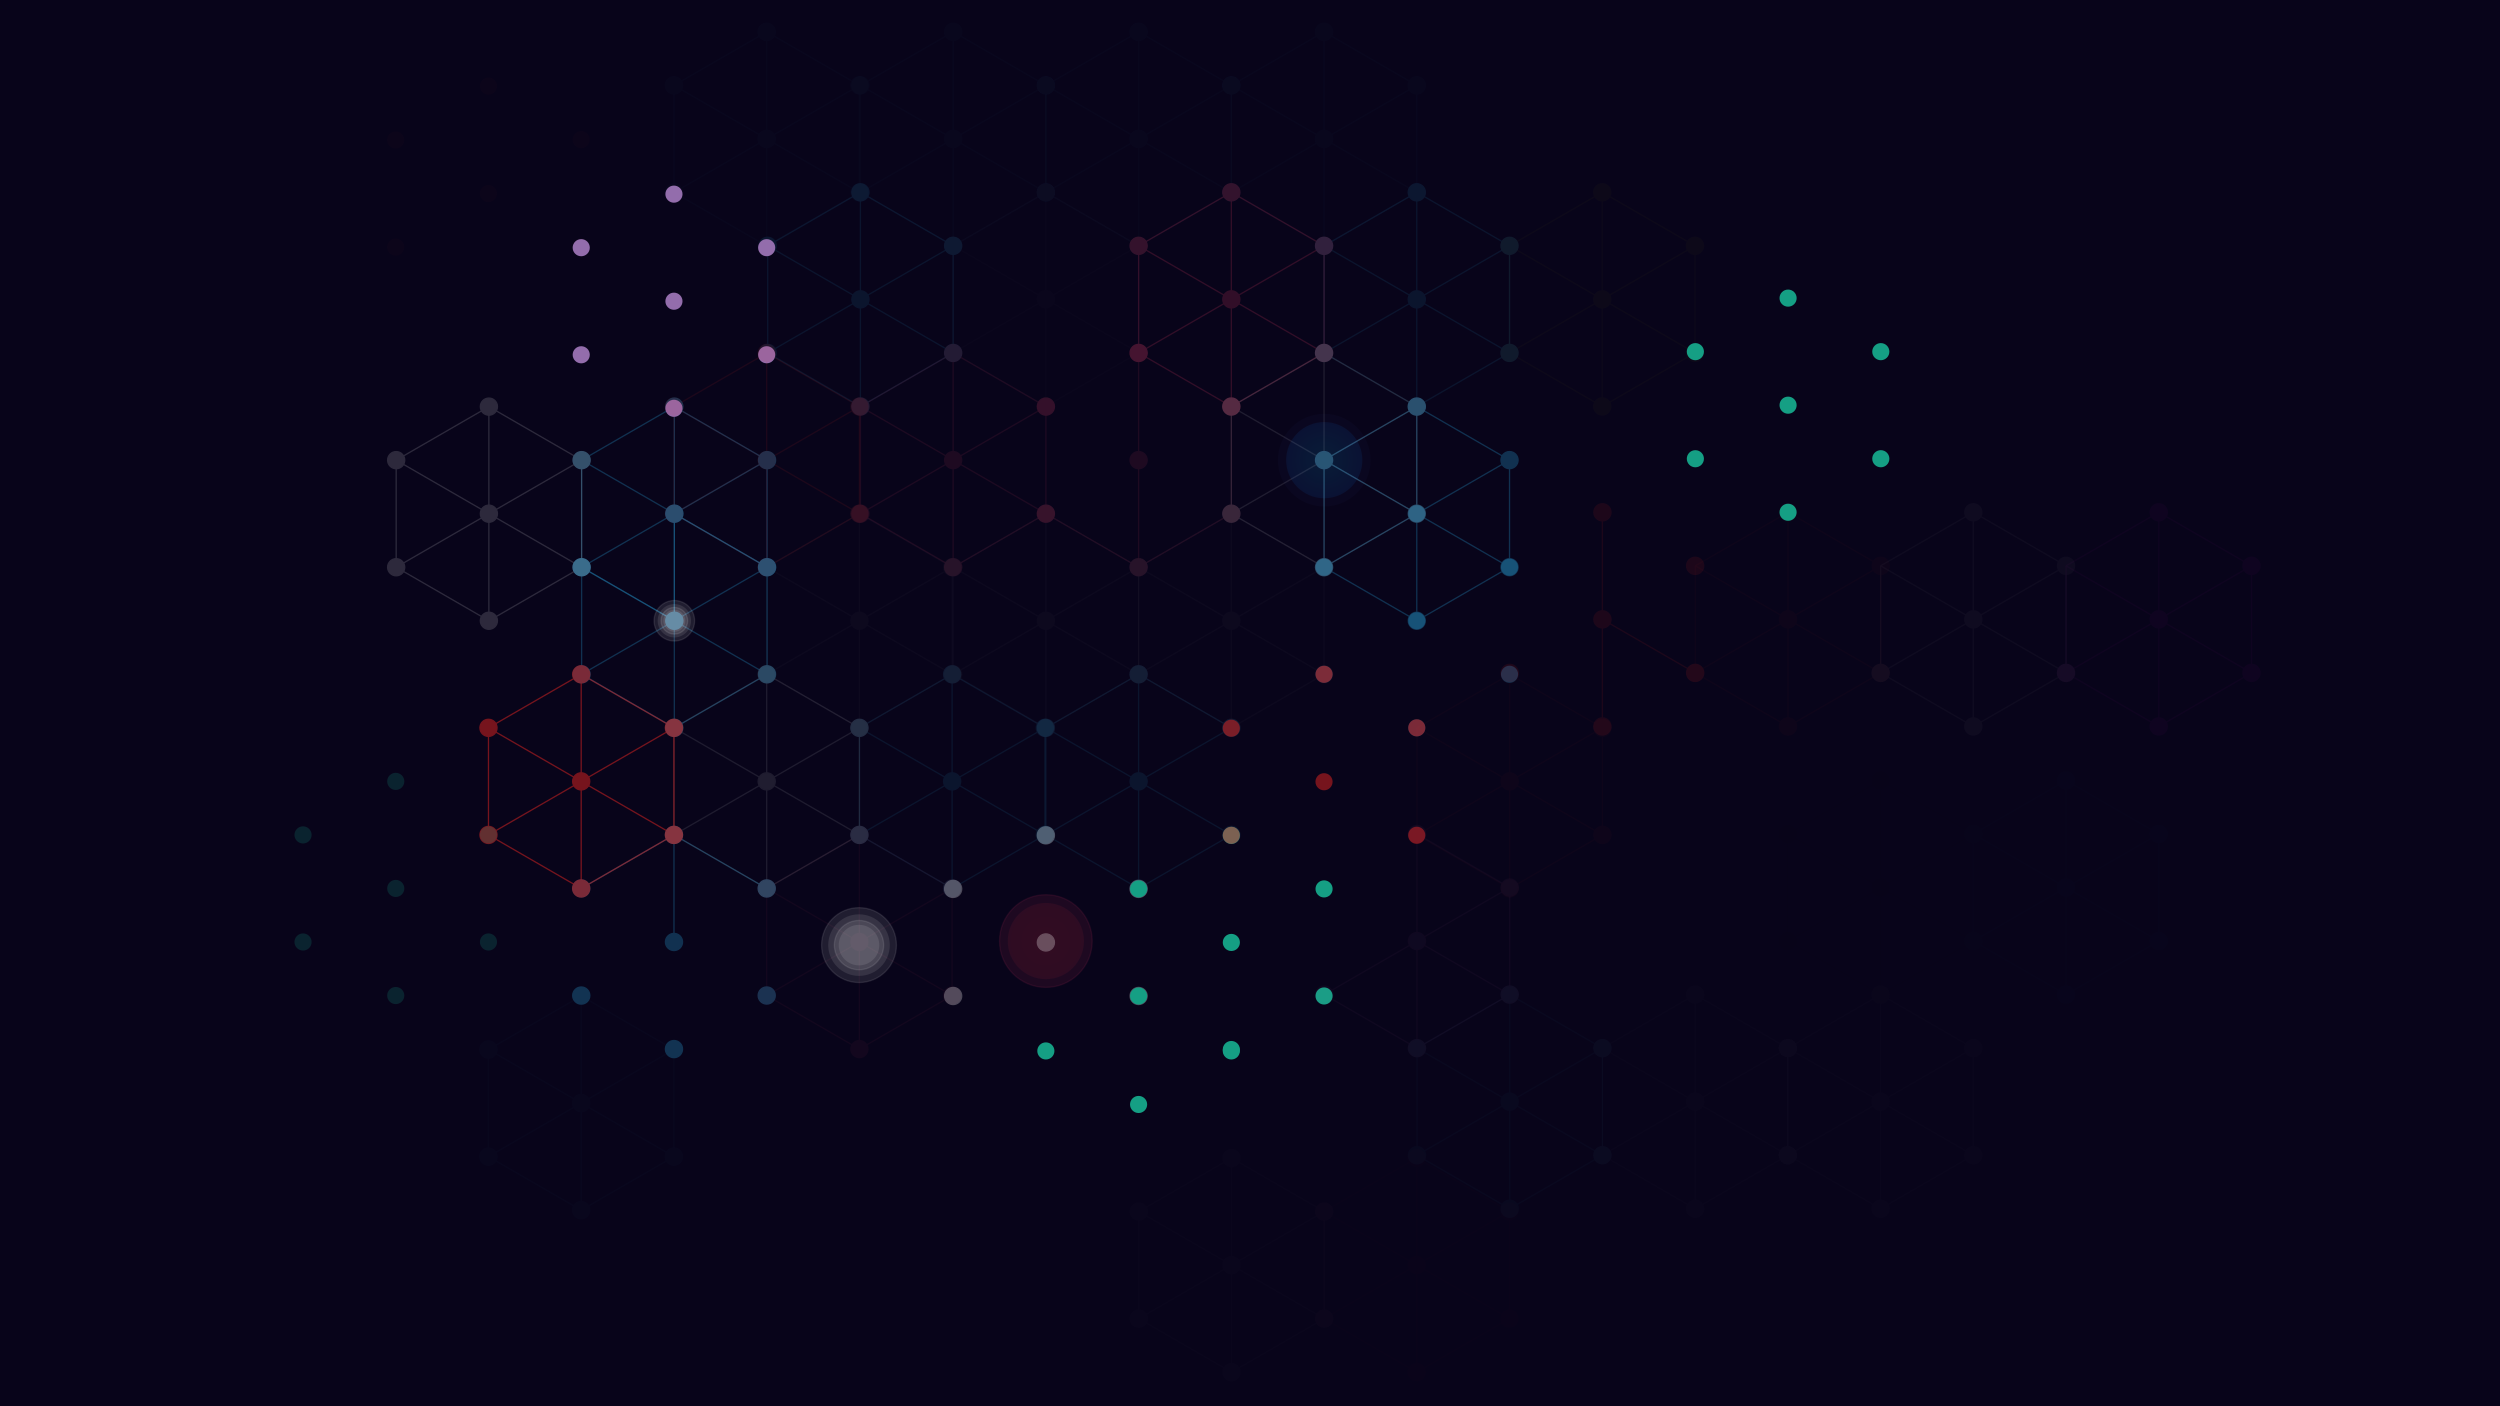 <svg xmlns="http://www.w3.org/2000/svg" xmlns:xlink="http://www.w3.org/1999/xlink" viewBox="0 0 1920 1080"><defs><style>.cls-1{fill:#08041a;}.cls-15,.cls-2{opacity:0.02;}.cls-27,.cls-3{fill:#e42320;}.cls-4{opacity:0.03;}.cls-11,.cls-29,.cls-30,.cls-5{fill:#fff;}.cls-29,.cls-5{stroke:#fff;}.cls-10,.cls-11,.cls-15,.cls-16,.cls-21,.cls-22,.cls-27,.cls-28,.cls-29,.cls-31,.cls-5,.cls-6,.cls-7{stroke-miterlimit:10;}.cls-6{fill:#f0f;stroke:#f0f;}.cls-13,.cls-15,.cls-16,.cls-7{fill:#28abe3;}.cls-15,.cls-16,.cls-7{stroke:#28abe3;}.cls-8{fill:#2a4b9a;}.cls-23,.cls-8{opacity:0.05;}.cls-9{opacity:0.17;fill:url(#radial-gradient);}.cls-10,.cls-21{fill:#e73b64;stroke:#e73b64;}.cls-10,.cls-14,.cls-18,.cls-29,.cls-30{opacity:0.1;}.cls-11{stroke:#f1f1f1;}.cls-12{opacity:0.27;}.cls-14{fill:url(#radial-gradient-2);}.cls-16,.cls-19{opacity:0.01;}.cls-17{opacity:0.15;}.cls-20{opacity:0.19;}.cls-22{fill:#ff0;stroke:#ff0;}.cls-24,.cls-28{fill:#936dac;}.cls-25{fill:#159f84;}.cls-26{opacity:0.5;}.cls-27{stroke:#e42320;}.cls-28{stroke:#a55299;}.cls-31{stroke:#000;}.cls-32{opacity:0.2;}</style><radialGradient id="radial-gradient" cx="1017.02" cy="353.4" r="29.27" gradientUnits="userSpaceOnUse"><stop offset="0" stop-color="#0085a9"/><stop offset="1" stop-color="#0e468f"/></radialGradient><radialGradient id="radial-gradient-2" cx="803.22" cy="722.73" r="29.27" gradientUnits="userSpaceOnUse"><stop offset="0" stop-color="#e42320"/><stop offset="1" stop-color="#c0282e"/></radialGradient></defs><title>Artboard 1</title><g id="Backdrops"><rect class="cls-1" width="1920" height="1080"/></g><g id="Background_artwork" data-name="Background artwork"><g id="_Group_" data-name="&lt;Group&gt;" class="cls-2"><circle id="_Path_" data-name="&lt;Path&gt;" class="cls-3" cx="375.14" cy="66.12" r="6.58"/><circle id="_Path_2" data-name="&lt;Path&gt;" class="cls-3" cx="303.89" cy="189.77" r="6.58"/><circle id="_Path_3" data-name="&lt;Path&gt;" class="cls-3" cx="303.89" cy="107.53" r="6.58"/><circle id="_Path_4" data-name="&lt;Path&gt;" class="cls-3" cx="446.31" cy="189.76" r="6.58"/><circle id="_Path_5" data-name="&lt;Path&gt;" class="cls-3" cx="375.1" cy="148.65" r="6.58"/><circle id="_Path_6" data-name="&lt;Path&gt;" class="cls-3" cx="446.34" cy="107.24" r="6.58"/></g><g id="_Group_2" data-name="&lt;Group&gt;" class="cls-4"><line id="_Path_7" data-name="&lt;Path&gt;" class="cls-5" x1="1444.28" y1="434.56" x2="1515.49" y2="393.44"/><line id="_Path_8" data-name="&lt;Path&gt;" class="cls-5" x1="1586.71" y1="516.79" x2="1515.5" y2="475.67"/><line id="_Path_9" data-name="&lt;Path&gt;" class="cls-5" x1="1444.28" y1="516.79" x2="1515.49" y2="475.67"/><line id="_Path_10" data-name="&lt;Path&gt;" class="cls-5" x1="1515.49" y1="474.61" x2="1515.49" y2="392.37"/><line id="_Path_11" data-name="&lt;Path&gt;" class="cls-5" x1="1586.71" y1="434.56" x2="1515.5" y2="393.44"/><circle id="_Path_12" data-name="&lt;Path&gt;" class="cls-5" cx="1515.5" cy="393.44" r="6.58"/><line id="_Path_13" data-name="&lt;Path&gt;" class="cls-5" x1="1515.49" y1="557.91" x2="1515.49" y2="475.67"/><line id="_Path_14" data-name="&lt;Path&gt;" class="cls-5" x1="1515.49" y1="557.91" x2="1586.7" y2="516.8"/><line id="_Path_15" data-name="&lt;Path&gt;" class="cls-5" x1="1586.71" y1="516.79" x2="1586.71" y2="434.56"/><line id="_Path_16" data-name="&lt;Path&gt;" class="cls-5" x1="1444.29" y1="516.79" x2="1444.29" y2="434.56"/><line id="_Path_17" data-name="&lt;Path&gt;" class="cls-5" x1="1515.49" y1="557.91" x2="1444.28" y2="516.8"/><line id="_Path_18" data-name="&lt;Path&gt;" class="cls-5" x1="1515.5" y1="475.67" x2="1444.29" y2="434.56"/><circle id="_Path_19" data-name="&lt;Path&gt;" class="cls-5" cx="1515.49" cy="557.91" r="6.58"/><circle id="_Path_20" data-name="&lt;Path&gt;" class="cls-5" cx="1444.29" cy="516.8" r="6.58"/><line id="_Path_21" data-name="&lt;Path&gt;" class="cls-5" x1="1515.49" y1="475.67" x2="1586.7" y2="434.56"/><circle id="_Path_22" data-name="&lt;Path&gt;" class="cls-5" cx="1586.71" cy="516.79" r="6.58"/><circle id="_Path_23" data-name="&lt;Path&gt;" class="cls-5" cx="1515.5" cy="475.67" r="6.58"/><circle id="_Path_24" data-name="&lt;Path&gt;" class="cls-5" cx="1586.71" cy="434.56" r="6.58"/></g><g id="_Group_3" data-name="&lt;Group&gt;" class="cls-4"><line id="_Path_25" data-name="&lt;Path&gt;" class="cls-6" x1="1586.7" y1="434.56" x2="1657.91" y2="393.44"/><line id="_Path_26" data-name="&lt;Path&gt;" class="cls-6" x1="1729.14" y1="516.79" x2="1657.93" y2="475.67"/><line id="_Path_27" data-name="&lt;Path&gt;" class="cls-6" x1="1586.7" y1="516.79" x2="1657.91" y2="475.67"/><line id="_Path_28" data-name="&lt;Path&gt;" class="cls-6" x1="1657.91" y1="474.61" x2="1657.91" y2="392.37"/><line id="_Path_29" data-name="&lt;Path&gt;" class="cls-6" x1="1729.14" y1="434.56" x2="1657.93" y2="393.44"/><circle id="_Path_30" data-name="&lt;Path&gt;" class="cls-6" cx="1657.93" cy="393.44" r="6.58"/><line id="_Path_31" data-name="&lt;Path&gt;" class="cls-6" x1="1657.91" y1="557.91" x2="1657.91" y2="475.67"/><line id="_Path_32" data-name="&lt;Path&gt;" class="cls-6" x1="1657.91" y1="557.91" x2="1729.13" y2="516.8"/><line id="_Path_33" data-name="&lt;Path&gt;" class="cls-6" x1="1729.14" y1="516.79" x2="1729.14" y2="434.56"/><line id="_Path_34" data-name="&lt;Path&gt;" class="cls-6" x1="1586.71" y1="516.79" x2="1586.71" y2="434.56"/><line id="_Path_35" data-name="&lt;Path&gt;" class="cls-6" x1="1657.91" y1="557.91" x2="1586.7" y2="516.8"/><line id="_Path_36" data-name="&lt;Path&gt;" class="cls-6" x1="1657.93" y1="475.67" x2="1586.71" y2="434.56"/><circle id="_Path_37" data-name="&lt;Path&gt;" class="cls-6" cx="1657.91" cy="557.91" r="6.58"/><circle id="_Path_38" data-name="&lt;Path&gt;" class="cls-6" cx="1586.71" cy="516.8" r="6.58"/><line id="_Path_39" data-name="&lt;Path&gt;" class="cls-6" x1="1657.91" y1="475.67" x2="1729.13" y2="434.56"/><circle id="_Path_40" data-name="&lt;Path&gt;" class="cls-6" cx="1729.14" cy="516.79" r="6.58"/><circle id="_Path_41" data-name="&lt;Path&gt;" class="cls-6" cx="1657.93" cy="475.67" r="6.58"/><circle id="_Path_42" data-name="&lt;Path&gt;" class="cls-6" cx="1729.14" cy="434.56" r="6.58"/></g><g id="_Group_4" data-name="&lt;Group&gt;" class="cls-4"><line id="_Path_43" data-name="&lt;Path&gt;" class="cls-7" x1="1088.22" y1="804.98" x2="1159.43" y2="763.86"/><line id="_Path_44" data-name="&lt;Path&gt;" class="cls-7" x1="1230.66" y1="887.2" x2="1159.44" y2="846.09"/><line id="_Path_45" data-name="&lt;Path&gt;" class="cls-7" x1="1088.22" y1="887.2" x2="1159.43" y2="846.09"/><line id="_Path_46" data-name="&lt;Path&gt;" class="cls-7" x1="1159.43" y1="845.02" x2="1159.43" y2="762.78"/><line id="_Path_47" data-name="&lt;Path&gt;" class="cls-7" x1="1230.66" y1="804.98" x2="1159.44" y2="763.86"/><circle id="_Path_48" data-name="&lt;Path&gt;" class="cls-7" cx="1159.44" cy="763.86" r="6.58"/><line id="_Path_49" data-name="&lt;Path&gt;" class="cls-7" x1="1159.43" y1="928.33" x2="1159.43" y2="846.09"/><line id="_Path_50" data-name="&lt;Path&gt;" class="cls-7" x1="1159.43" y1="928.33" x2="1230.64" y2="887.22"/><line id="_Path_51" data-name="&lt;Path&gt;" class="cls-7" x1="1230.66" y1="887.2" x2="1230.66" y2="804.98"/><line id="_Path_52" data-name="&lt;Path&gt;" class="cls-7" x1="1088.23" y1="887.2" x2="1088.23" y2="804.98"/><line id="_Path_53" data-name="&lt;Path&gt;" class="cls-7" x1="1159.43" y1="928.33" x2="1088.22" y2="887.22"/><line id="_Path_54" data-name="&lt;Path&gt;" class="cls-7" x1="1159.44" y1="846.09" x2="1088.23" y2="804.98"/><circle id="_Path_55" data-name="&lt;Path&gt;" class="cls-7" cx="1159.43" cy="928.33" r="6.58"/><circle id="_Path_56" data-name="&lt;Path&gt;" class="cls-7" cx="1088.23" cy="887.22" r="6.58"/><circle id="_Path_57" data-name="&lt;Path&gt;" class="cls-7" cx="1088.23" cy="804.98" r="6.58"/><line id="_Path_58" data-name="&lt;Path&gt;" class="cls-7" x1="1159.43" y1="846.09" x2="1230.64" y2="804.98"/><circle id="_Path_59" data-name="&lt;Path&gt;" class="cls-7" cx="1230.66" cy="887.2" r="6.58"/><circle id="_Path_60" data-name="&lt;Path&gt;" class="cls-7" cx="1159.44" cy="846.09" r="6.58"/><circle id="_Path_61" data-name="&lt;Path&gt;" class="cls-7" cx="1230.66" cy="804.98" r="6.58"/></g><circle id="_Path_62" data-name="&lt;Path&gt;" class="cls-8" cx="1017.02" cy="353.4" r="35.59"/><circle id="_Path_63" data-name="&lt;Path&gt;" class="cls-9" cx="1017.02" cy="353.4" r="29.27"/><circle id="_Path_64" data-name="&lt;Path&gt;" class="cls-10" cx="803.22" cy="722.73" r="35.59"/><g id="_Group_5" data-name="&lt;Group&gt;" class="cls-2"><line id="_Path_65" data-name="&lt;Path&gt;" class="cls-11" x1="874.45" y1="435.62" x2="945.66" y2="394.51"/><line id="_Path_66" data-name="&lt;Path&gt;" class="cls-11" x1="1016.88" y1="517.85" x2="945.67" y2="476.74"/><line id="_Path_67" data-name="&lt;Path&gt;" class="cls-11" x1="874.45" y1="517.85" x2="945.66" y2="476.74"/><line id="_Path_68" data-name="&lt;Path&gt;" class="cls-11" x1="945.66" y1="475.67" x2="945.66" y2="393.43"/><line id="_Path_69" data-name="&lt;Path&gt;" class="cls-11" x1="1016.88" y1="435.62" x2="945.67" y2="394.51"/><circle id="_Path_70" data-name="&lt;Path&gt;" class="cls-11" cx="945.67" cy="394.51" r="6.58"/><line id="_Path_71" data-name="&lt;Path&gt;" class="cls-11" x1="945.66" y1="558.98" x2="945.66" y2="476.74"/><line id="_Path_72" data-name="&lt;Path&gt;" class="cls-11" x1="945.66" y1="558.98" x2="1016.87" y2="517.86"/><line id="_Path_73" data-name="&lt;Path&gt;" class="cls-11" x1="1016.88" y1="517.85" x2="1016.88" y2="435.62"/><line id="_Path_74" data-name="&lt;Path&gt;" class="cls-11" x1="874.46" y1="517.85" x2="874.46" y2="435.62"/><line id="_Path_75" data-name="&lt;Path&gt;" class="cls-11" x1="945.66" y1="558.98" x2="874.45" y2="517.86"/><line id="_Path_76" data-name="&lt;Path&gt;" class="cls-11" x1="945.67" y1="476.74" x2="874.46" y2="435.62"/><circle id="_Path_77" data-name="&lt;Path&gt;" class="cls-11" cx="945.66" cy="558.98" r="6.58"/><circle id="_Path_78" data-name="&lt;Path&gt;" class="cls-11" cx="874.46" cy="517.86" r="6.58"/><circle id="_Path_79" data-name="&lt;Path&gt;" class="cls-11" cx="874.46" cy="435.62" r="6.58"/><line id="_Path_80" data-name="&lt;Path&gt;" class="cls-11" x1="945.66" y1="476.74" x2="1016.87" y2="435.62"/><circle id="_Path_81" data-name="&lt;Path&gt;" class="cls-11" cx="1016.88" cy="517.85" r="6.58"/><circle id="_Path_82" data-name="&lt;Path&gt;" class="cls-11" cx="945.67" cy="476.74" r="6.58"/><circle id="_Path_83" data-name="&lt;Path&gt;" class="cls-11" cx="1016.88" cy="435.62" r="6.58"/></g><g id="_Group_6" data-name="&lt;Group&gt;" class="cls-12"><circle id="_Path_84" data-name="&lt;Path&gt;" class="cls-13" cx="1088.09" cy="394.51" r="6.58"/><circle id="_Path_85" data-name="&lt;Path&gt;" class="cls-13" cx="1088.08" cy="558.98" r="6.58"/><circle id="_Path_86" data-name="&lt;Path&gt;" class="cls-13" cx="1016.88" cy="517.86" r="6.58"/><circle id="_Path_87" data-name="&lt;Path&gt;" class="cls-13" cx="1016.88" cy="435.62" r="6.58"/><circle id="_Path_88" data-name="&lt;Path&gt;" class="cls-13" cx="1159.31" cy="517.85" r="6.58"/><circle id="_Path_89" data-name="&lt;Path&gt;" class="cls-13" cx="1088.09" cy="476.74" r="6.58"/><circle id="_Path_90" data-name="&lt;Path&gt;" class="cls-13" cx="1159.31" cy="435.62" r="6.58"/></g><g id="_Group_7" data-name="&lt;Group&gt;" class="cls-2"><line id="_Path_91" data-name="&lt;Path&gt;" class="cls-11" x1="588.82" y1="435.63" x2="660.04" y2="394.52"/><line id="_Path_92" data-name="&lt;Path&gt;" class="cls-11" x1="731.26" y1="517.86" x2="660.05" y2="476.75"/><line id="_Path_93" data-name="&lt;Path&gt;" class="cls-11" x1="588.82" y1="517.86" x2="660.04" y2="476.75"/><line id="_Path_94" data-name="&lt;Path&gt;" class="cls-11" x1="660.04" y1="475.68" x2="660.04" y2="393.44"/><line id="_Path_95" data-name="&lt;Path&gt;" class="cls-11" x1="731.26" y1="435.63" x2="660.05" y2="394.52"/><circle id="_Path_96" data-name="&lt;Path&gt;" class="cls-11" cx="660.05" cy="394.52" r="6.58"/><line id="_Path_97" data-name="&lt;Path&gt;" class="cls-11" x1="660.04" y1="558.99" x2="660.04" y2="476.75"/><line id="_Path_98" data-name="&lt;Path&gt;" class="cls-11" x1="660.04" y1="558.99" x2="731.25" y2="517.87"/><line id="_Path_99" data-name="&lt;Path&gt;" class="cls-11" x1="731.26" y1="517.86" x2="731.26" y2="435.63"/><line id="_Path_100" data-name="&lt;Path&gt;" class="cls-11" x1="588.84" y1="517.86" x2="588.84" y2="435.63"/><line id="_Path_101" data-name="&lt;Path&gt;" class="cls-11" x1="660.04" y1="558.99" x2="588.82" y2="517.87"/><line id="_Path_102" data-name="&lt;Path&gt;" class="cls-11" x1="660.05" y1="476.75" x2="588.84" y2="435.63"/><circle id="_Path_103" data-name="&lt;Path&gt;" class="cls-11" cx="660.04" cy="558.99" r="6.58"/><circle id="_Path_104" data-name="&lt;Path&gt;" class="cls-11" cx="588.84" cy="517.87" r="6.58"/><circle id="_Path_105" data-name="&lt;Path&gt;" class="cls-11" cx="588.84" cy="435.63" r="6.58"/><line id="_Path_106" data-name="&lt;Path&gt;" class="cls-11" x1="660.04" y1="476.75" x2="731.25" y2="435.63"/><circle id="_Path_107" data-name="&lt;Path&gt;" class="cls-11" cx="731.26" cy="517.86" r="6.58"/><circle id="_Path_108" data-name="&lt;Path&gt;" class="cls-11" cx="660.05" cy="476.75" r="6.58"/><circle id="_Path_109" data-name="&lt;Path&gt;" class="cls-11" cx="731.26" cy="435.63" r="6.58"/></g><g id="_Group_8" data-name="&lt;Group&gt;" class="cls-2"><line id="_Path_110" data-name="&lt;Path&gt;" class="cls-11" x1="732.02" y1="435.63" x2="803.24" y2="394.52"/><line id="_Path_111" data-name="&lt;Path&gt;" class="cls-11" x1="874.46" y1="517.86" x2="803.25" y2="476.75"/><line id="_Path_112" data-name="&lt;Path&gt;" class="cls-11" x1="732.02" y1="517.86" x2="803.24" y2="476.75"/><line id="_Path_113" data-name="&lt;Path&gt;" class="cls-11" x1="803.24" y1="475.68" x2="803.24" y2="393.44"/><line id="_Path_114" data-name="&lt;Path&gt;" class="cls-11" x1="874.46" y1="435.63" x2="803.25" y2="394.52"/><circle id="_Path_115" data-name="&lt;Path&gt;" class="cls-11" cx="803.25" cy="394.52" r="6.58"/><line id="_Path_116" data-name="&lt;Path&gt;" class="cls-11" x1="803.24" y1="558.99" x2="803.24" y2="476.75"/><line id="_Path_117" data-name="&lt;Path&gt;" class="cls-11" x1="803.24" y1="558.99" x2="874.45" y2="517.87"/><line id="_Path_118" data-name="&lt;Path&gt;" class="cls-11" x1="874.46" y1="517.86" x2="874.46" y2="435.63"/><line id="_Path_119" data-name="&lt;Path&gt;" class="cls-11" x1="732.04" y1="517.86" x2="732.04" y2="435.63"/><line id="_Path_120" data-name="&lt;Path&gt;" class="cls-11" x1="803.24" y1="558.99" x2="732.02" y2="517.87"/><line id="_Path_121" data-name="&lt;Path&gt;" class="cls-11" x1="803.25" y1="476.75" x2="732.04" y2="435.63"/><circle id="_Path_122" data-name="&lt;Path&gt;" class="cls-11" cx="803.24" cy="558.99" r="6.58"/><circle id="_Path_123" data-name="&lt;Path&gt;" class="cls-11" cx="732.04" cy="517.87" r="6.58"/><circle id="_Path_124" data-name="&lt;Path&gt;" class="cls-11" cx="732.04" cy="435.63" r="6.58"/><line id="_Path_125" data-name="&lt;Path&gt;" class="cls-11" x1="803.24" y1="476.75" x2="874.45" y2="435.63"/><circle id="_Path_126" data-name="&lt;Path&gt;" class="cls-11" cx="874.46" cy="517.86" r="6.58"/><circle id="_Path_127" data-name="&lt;Path&gt;" class="cls-11" cx="803.25" cy="476.75" r="6.58"/><circle id="_Path_128" data-name="&lt;Path&gt;" class="cls-11" cx="874.46" cy="435.63" r="6.58"/></g><circle id="_Path_129" data-name="&lt;Path&gt;" class="cls-14" cx="803.22" cy="722.73" r="29.27"/><g id="_Group_9" data-name="&lt;Group&gt;" class="cls-2"><line id="_Path_130" data-name="&lt;Path&gt;" class="cls-7" x1="660.81" y1="65.57" x2="732.02" y2="24.46"/><line id="_Path_131" data-name="&lt;Path&gt;" class="cls-7" x1="803.25" y1="147.8" x2="732.04" y2="106.68"/><line id="_Path_132" data-name="&lt;Path&gt;" class="cls-7" x1="660.81" y1="147.8" x2="732.02" y2="106.68"/><line id="_Path_133" data-name="&lt;Path&gt;" class="cls-7" x1="732.02" y1="105.62" x2="732.02" y2="23.38"/><line id="_Path_134" data-name="&lt;Path&gt;" class="cls-7" x1="803.25" y1="65.57" x2="732.04" y2="24.46"/><circle id="_Path_135" data-name="&lt;Path&gt;" class="cls-7" cx="732.04" cy="24.46" r="6.58"/><line id="_Path_136" data-name="&lt;Path&gt;" class="cls-7" x1="732.02" y1="188.92" x2="732.02" y2="106.68"/><line id="_Path_137" data-name="&lt;Path&gt;" class="cls-7" x1="732.02" y1="188.92" x2="803.24" y2="147.81"/><line id="_Path_138" data-name="&lt;Path&gt;" class="cls-7" x1="803.25" y1="147.8" x2="803.25" y2="65.57"/><line id="_Path_139" data-name="&lt;Path&gt;" class="cls-7" x1="660.82" y1="147.8" x2="660.82" y2="65.57"/><line id="_Path_140" data-name="&lt;Path&gt;" class="cls-7" x1="732.02" y1="188.92" x2="660.81" y2="147.81"/><line id="_Path_141" data-name="&lt;Path&gt;" class="cls-7" x1="732.04" y1="106.68" x2="660.82" y2="65.57"/><circle id="_Path_142" data-name="&lt;Path&gt;" class="cls-7" cx="732.02" cy="188.92" r="6.58"/><circle id="_Path_143" data-name="&lt;Path&gt;" class="cls-7" cx="660.82" cy="147.81" r="6.58"/><circle id="_Path_144" data-name="&lt;Path&gt;" class="cls-7" cx="660.82" cy="65.57" r="6.58"/><line id="_Path_145" data-name="&lt;Path&gt;" class="cls-7" x1="732.02" y1="106.68" x2="803.24" y2="65.57"/><circle id="_Path_146" data-name="&lt;Path&gt;" class="cls-7" cx="803.25" cy="147.8" r="6.58"/><circle id="_Path_147" data-name="&lt;Path&gt;" class="cls-7" cx="732.04" cy="106.68" r="6.58"/><circle id="_Path_148" data-name="&lt;Path&gt;" class="cls-7" cx="803.25" cy="65.57" r="6.58"/></g><g id="_Group_10" data-name="&lt;Group&gt;" class="cls-2"><line id="_Path_149" data-name="&lt;Path&gt;" class="cls-7" x1="517.59" y1="65.57" x2="588.8" y2="24.46"/><line id="_Path_150" data-name="&lt;Path&gt;" class="cls-7" x1="660.02" y1="147.8" x2="588.81" y2="106.68"/><line id="_Path_151" data-name="&lt;Path&gt;" class="cls-7" x1="517.59" y1="147.8" x2="588.8" y2="106.68"/><line id="_Path_152" data-name="&lt;Path&gt;" class="cls-7" x1="588.8" y1="105.62" x2="588.8" y2="23.38"/><line id="_Path_153" data-name="&lt;Path&gt;" class="cls-7" x1="660.02" y1="65.57" x2="588.81" y2="24.46"/><circle id="_Path_154" data-name="&lt;Path&gt;" class="cls-7" cx="588.81" cy="24.46" r="6.58"/><line id="_Path_155" data-name="&lt;Path&gt;" class="cls-7" x1="588.8" y1="188.92" x2="588.8" y2="106.68"/><line id="_Path_156" data-name="&lt;Path&gt;" class="cls-7" x1="588.8" y1="188.92" x2="660.01" y2="147.81"/><line id="_Path_157" data-name="&lt;Path&gt;" class="cls-7" x1="660.02" y1="147.8" x2="660.02" y2="65.57"/><line id="_Path_158" data-name="&lt;Path&gt;" class="cls-7" x1="517.6" y1="147.8" x2="517.6" y2="65.57"/><line id="_Path_159" data-name="&lt;Path&gt;" class="cls-7" x1="588.8" y1="188.92" x2="517.59" y2="147.81"/><line id="_Path_160" data-name="&lt;Path&gt;" class="cls-7" x1="588.81" y1="106.68" x2="517.6" y2="65.57"/><circle id="_Path_161" data-name="&lt;Path&gt;" class="cls-7" cx="588.8" cy="188.92" r="6.58"/><circle id="_Path_162" data-name="&lt;Path&gt;" class="cls-7" cx="517.6" cy="147.81" r="6.58"/><circle id="_Path_163" data-name="&lt;Path&gt;" class="cls-7" cx="517.6" cy="65.57" r="6.58"/><line id="_Path_164" data-name="&lt;Path&gt;" class="cls-7" x1="588.8" y1="106.68" x2="660.01" y2="65.57"/><circle id="_Path_165" data-name="&lt;Path&gt;" class="cls-7" cx="660.02" cy="147.8" r="6.58"/><circle id="_Path_166" data-name="&lt;Path&gt;" class="cls-7" cx="588.81" cy="106.68" r="6.58"/><circle id="_Path_167" data-name="&lt;Path&gt;" class="cls-7" cx="660.02" cy="65.57" r="6.58"/></g><g id="_Group_11" data-name="&lt;Group&gt;" class="cls-2"><line id="_Path_168" data-name="&lt;Path&gt;" class="cls-7" x1="803.22" y1="65.57" x2="874.43" y2="24.46"/><line id="_Path_169" data-name="&lt;Path&gt;" class="cls-7" x1="945.66" y1="147.8" x2="874.45" y2="106.68"/><line id="_Path_170" data-name="&lt;Path&gt;" class="cls-7" x1="803.22" y1="147.8" x2="874.43" y2="106.68"/><line id="_Path_171" data-name="&lt;Path&gt;" class="cls-7" x1="874.43" y1="105.62" x2="874.43" y2="23.38"/><line id="_Path_172" data-name="&lt;Path&gt;" class="cls-7" x1="945.66" y1="65.57" x2="874.45" y2="24.46"/><circle id="_Path_173" data-name="&lt;Path&gt;" class="cls-7" cx="874.45" cy="24.46" r="6.58"/><line id="_Path_174" data-name="&lt;Path&gt;" class="cls-7" x1="874.43" y1="188.92" x2="874.43" y2="106.68"/><line id="_Path_175" data-name="&lt;Path&gt;" class="cls-7" x1="874.43" y1="188.92" x2="945.65" y2="147.81"/><line id="_Path_176" data-name="&lt;Path&gt;" class="cls-7" x1="945.66" y1="147.8" x2="945.66" y2="65.57"/><line id="_Path_177" data-name="&lt;Path&gt;" class="cls-7" x1="803.24" y1="147.8" x2="803.24" y2="65.57"/><line id="_Path_178" data-name="&lt;Path&gt;" class="cls-7" x1="874.43" y1="188.92" x2="803.22" y2="147.81"/><line id="_Path_179" data-name="&lt;Path&gt;" class="cls-7" x1="874.45" y1="106.68" x2="803.24" y2="65.57"/><circle id="_Path_180" data-name="&lt;Path&gt;" class="cls-7" cx="874.43" cy="188.92" r="6.58"/><circle id="_Path_181" data-name="&lt;Path&gt;" class="cls-7" cx="803.24" cy="147.81" r="6.58"/><circle id="_Path_182" data-name="&lt;Path&gt;" class="cls-7" cx="803.24" cy="65.57" r="6.58"/><line id="_Path_183" data-name="&lt;Path&gt;" class="cls-7" x1="874.43" y1="106.68" x2="945.65" y2="65.57"/><circle id="_Path_184" data-name="&lt;Path&gt;" class="cls-7" cx="945.66" cy="147.8" r="6.58"/><circle id="_Path_185" data-name="&lt;Path&gt;" class="cls-7" cx="874.45" cy="106.68" r="6.58"/><circle id="_Path_186" data-name="&lt;Path&gt;" class="cls-7" cx="945.66" cy="65.57" r="6.58"/></g><g id="_Group_12" data-name="&lt;Group&gt;" class="cls-2"><line id="_Path_187" data-name="&lt;Path&gt;" class="cls-7" x1="945.63" y1="65.57" x2="1016.85" y2="24.46"/><line id="_Path_188" data-name="&lt;Path&gt;" class="cls-7" x1="1088.07" y1="147.8" x2="1016.86" y2="106.68"/><line id="_Path_189" data-name="&lt;Path&gt;" class="cls-7" x1="945.63" y1="147.8" x2="1016.85" y2="106.68"/><line id="_Path_190" data-name="&lt;Path&gt;" class="cls-7" x1="1016.85" y1="105.62" x2="1016.85" y2="23.38"/><line id="_Path_191" data-name="&lt;Path&gt;" class="cls-7" x1="1088.07" y1="65.57" x2="1016.86" y2="24.46"/><circle id="_Path_192" data-name="&lt;Path&gt;" class="cls-7" cx="1016.86" cy="24.46" r="6.58"/><line id="_Path_193" data-name="&lt;Path&gt;" class="cls-7" x1="1016.85" y1="188.92" x2="1016.85" y2="106.68"/><line id="_Path_194" data-name="&lt;Path&gt;" class="cls-7" x1="1016.85" y1="188.92" x2="1088.06" y2="147.81"/><line id="_Path_195" data-name="&lt;Path&gt;" class="cls-7" x1="1088.07" y1="147.8" x2="1088.07" y2="65.57"/><line id="_Path_196" data-name="&lt;Path&gt;" class="cls-7" x1="945.65" y1="147.8" x2="945.65" y2="65.57"/><line id="_Path_197" data-name="&lt;Path&gt;" class="cls-7" x1="1016.85" y1="188.92" x2="945.63" y2="147.81"/><line id="_Path_198" data-name="&lt;Path&gt;" class="cls-7" x1="1016.86" y1="106.68" x2="945.65" y2="65.57"/><circle id="_Path_199" data-name="&lt;Path&gt;" class="cls-7" cx="1016.85" cy="188.92" r="6.58"/><circle id="_Path_200" data-name="&lt;Path&gt;" class="cls-7" cx="945.65" cy="147.81" r="6.58"/><circle id="_Path_201" data-name="&lt;Path&gt;" class="cls-7" cx="945.65" cy="65.57" r="6.58"/><line id="_Path_202" data-name="&lt;Path&gt;" class="cls-7" x1="1016.85" y1="106.68" x2="1088.06" y2="65.57"/><circle id="_Path_203" data-name="&lt;Path&gt;" class="cls-7" cx="1088.07" cy="147.8" r="6.58"/><circle id="_Path_204" data-name="&lt;Path&gt;" class="cls-7" cx="1016.86" cy="106.68" r="6.58"/><circle id="_Path_205" data-name="&lt;Path&gt;" class="cls-7" cx="1088.07" cy="65.57" r="6.58"/></g><g id="_Group_13" data-name="&lt;Group&gt;" class="cls-12"><line id="_Path_206" data-name="&lt;Path&gt;" class="cls-7" x1="446.67" y1="435.63" x2="517.88" y2="394.52"/><line id="_Path_207" data-name="&lt;Path&gt;" class="cls-7" x1="589.11" y1="517.86" x2="517.89" y2="476.75"/><line id="_Path_208" data-name="&lt;Path&gt;" class="cls-7" x1="446.67" y1="517.86" x2="517.88" y2="476.75"/><line id="_Path_209" data-name="&lt;Path&gt;" class="cls-7" x1="517.88" y1="475.68" x2="517.88" y2="393.44"/><line id="_Path_210" data-name="&lt;Path&gt;" class="cls-7" x1="589.11" y1="435.63" x2="517.89" y2="394.52"/><circle id="_Path_211" data-name="&lt;Path&gt;" class="cls-7" cx="517.89" cy="394.52" r="6.58"/><line id="_Path_212" data-name="&lt;Path&gt;" class="cls-7" x1="517.88" y1="558.99" x2="517.88" y2="476.75"/><line id="_Path_213" data-name="&lt;Path&gt;" class="cls-7" x1="517.88" y1="558.99" x2="589.09" y2="517.87"/><line id="_Path_214" data-name="&lt;Path&gt;" class="cls-7" x1="589.11" y1="517.86" x2="589.11" y2="435.63"/><line id="_Path_215" data-name="&lt;Path&gt;" class="cls-7" x1="446.68" y1="517.86" x2="446.68" y2="435.63"/><line id="_Path_216" data-name="&lt;Path&gt;" class="cls-7" x1="517.88" y1="558.99" x2="446.67" y2="517.87"/><line id="_Path_217" data-name="&lt;Path&gt;" class="cls-7" x1="517.89" y1="476.75" x2="446.68" y2="435.63"/><circle id="_Path_218" data-name="&lt;Path&gt;" class="cls-7" cx="517.88" cy="558.99" r="6.58"/><circle id="_Path_219" data-name="&lt;Path&gt;" class="cls-7" cx="446.68" cy="517.87" r="6.58"/><circle id="_Path_220" data-name="&lt;Path&gt;" class="cls-7" cx="446.68" cy="435.63" r="6.58"/><line id="_Path_221" data-name="&lt;Path&gt;" class="cls-7" x1="517.88" y1="476.75" x2="589.09" y2="435.63"/><circle id="_Path_222" data-name="&lt;Path&gt;" class="cls-7" cx="589.11" cy="517.86" r="6.58"/><circle id="_Path_223" data-name="&lt;Path&gt;" class="cls-7" cx="517.89" cy="476.75" r="6.58"/><circle id="_Path_224" data-name="&lt;Path&gt;" class="cls-7" cx="589.11" cy="435.63" r="6.58"/></g><g id="_Group_14" data-name="&lt;Group&gt;" class="cls-12"><line id="_Path_225" data-name="&lt;Path&gt;" class="cls-7" x1="446.67" y1="353.4" x2="517.88" y2="312.29"/><line id="_Path_226" data-name="&lt;Path&gt;" class="cls-7" x1="589.11" y1="435.63" x2="517.89" y2="394.51"/><line id="_Path_227" data-name="&lt;Path&gt;" class="cls-15" x1="446.67" y1="435.63" x2="517.88" y2="394.51"/><line id="_Path_228" data-name="&lt;Path&gt;" class="cls-7" x1="517.88" y1="393.45" x2="517.88" y2="311.21"/><line id="_Path_229" data-name="&lt;Path&gt;" class="cls-7" x1="589.11" y1="353.4" x2="517.89" y2="312.29"/><circle id="_Path_230" data-name="&lt;Path&gt;" class="cls-7" cx="517.89" cy="312.29" r="6.58"/><line id="_Path_231" data-name="&lt;Path&gt;" class="cls-7" x1="517.88" y1="476.75" x2="517.88" y2="394.51"/><line id="_Path_232" data-name="&lt;Path&gt;" class="cls-16" x1="517.88" y1="476.75" x2="589.09" y2="435.64"/><line id="_Path_233" data-name="&lt;Path&gt;" class="cls-7" x1="589.11" y1="435.63" x2="589.11" y2="353.4"/><line id="_Path_234" data-name="&lt;Path&gt;" class="cls-7" x1="446.68" y1="435.63" x2="446.68" y2="353.4"/><line id="_Path_235" data-name="&lt;Path&gt;" class="cls-7" x1="517.88" y1="476.75" x2="446.67" y2="435.64"/><line id="_Path_236" data-name="&lt;Path&gt;" class="cls-7" x1="517.89" y1="394.51" x2="446.68" y2="353.4"/><circle id="_Path_237" data-name="&lt;Path&gt;" class="cls-7" cx="517.88" cy="476.75" r="6.58"/><circle id="_Path_238" data-name="&lt;Path&gt;" class="cls-7" cx="446.68" cy="435.64" r="6.58"/><circle id="_Path_239" data-name="&lt;Path&gt;" class="cls-7" cx="446.68" cy="353.4" r="6.58"/><line id="_Path_240" data-name="&lt;Path&gt;" class="cls-7" x1="517.88" y1="394.51" x2="589.09" y2="353.4"/><circle id="_Path_241" data-name="&lt;Path&gt;" class="cls-7" cx="589.11" cy="435.63" r="6.58"/><circle id="_Path_242" data-name="&lt;Path&gt;" class="cls-7" cx="517.89" cy="394.51" r="6.58"/><circle id="_Path_243" data-name="&lt;Path&gt;" class="cls-7" cx="589.11" cy="353.4" r="6.58"/></g><g id="_Group_15" data-name="&lt;Group&gt;" class="cls-17"><line id="_Path_244" data-name="&lt;Path&gt;" class="cls-5" x1="304.25" y1="353.4" x2="375.46" y2="312.29"/><line id="_Path_245" data-name="&lt;Path&gt;" class="cls-5" x1="446.68" y1="435.63" x2="375.47" y2="394.51"/><line id="_Path_246" data-name="&lt;Path&gt;" class="cls-5" x1="304.25" y1="435.63" x2="375.46" y2="394.51"/><line id="_Path_247" data-name="&lt;Path&gt;" class="cls-5" x1="375.46" y1="393.45" x2="375.46" y2="311.21"/><line id="_Path_248" data-name="&lt;Path&gt;" class="cls-5" x1="446.68" y1="353.4" x2="375.47" y2="312.29"/><circle id="_Path_249" data-name="&lt;Path&gt;" class="cls-5" cx="375.47" cy="312.29" r="6.58"/><line id="_Path_250" data-name="&lt;Path&gt;" class="cls-5" x1="375.46" y1="476.75" x2="375.46" y2="394.51"/><line id="_Path_251" data-name="&lt;Path&gt;" class="cls-5" x1="375.46" y1="476.75" x2="446.67" y2="435.64"/><line id="_Path_252" data-name="&lt;Path&gt;" class="cls-5" x1="446.68" y1="435.63" x2="446.68" y2="353.4"/><line id="_Path_253" data-name="&lt;Path&gt;" class="cls-5" x1="304.26" y1="435.63" x2="304.26" y2="353.4"/><line id="_Path_254" data-name="&lt;Path&gt;" class="cls-5" x1="375.46" y1="476.75" x2="304.25" y2="435.64"/><line id="_Path_255" data-name="&lt;Path&gt;" class="cls-5" x1="375.47" y1="394.51" x2="304.26" y2="353.4"/><circle id="_Path_256" data-name="&lt;Path&gt;" class="cls-5" cx="375.46" cy="476.75" r="6.58"/><circle id="_Path_257" data-name="&lt;Path&gt;" class="cls-5" cx="304.26" cy="435.64" r="6.58"/><circle id="_Path_258" data-name="&lt;Path&gt;" class="cls-5" cx="304.26" cy="353.4" r="6.58"/><line id="_Path_259" data-name="&lt;Path&gt;" class="cls-5" x1="375.46" y1="394.51" x2="446.67" y2="353.4"/><circle id="_Path_260" data-name="&lt;Path&gt;" class="cls-5" cx="446.68" cy="435.63" r="6.58"/><circle id="_Path_261" data-name="&lt;Path&gt;" class="cls-5" cx="375.47" cy="394.51" r="6.58"/><circle id="_Path_262" data-name="&lt;Path&gt;" class="cls-5" cx="446.68" cy="353.4" r="6.58"/></g><g id="_Group_16" data-name="&lt;Group&gt;" class="cls-12"><line id="_Path_263" data-name="&lt;Path&gt;" class="cls-7" x1="446.4" y1="682.33" x2="517.61" y2="641.21"/><line id="_Path_264" data-name="&lt;Path&gt;" class="cls-7" x1="517.61" y1="722.37" x2="517.61" y2="640.13"/><line id="_Path_265" data-name="&lt;Path&gt;" class="cls-7" x1="588.84" y1="682.33" x2="517.62" y2="641.21"/><circle id="_Path_266" data-name="&lt;Path&gt;" class="cls-7" cx="517.62" cy="641.21" r="6.58"/><circle id="_Path_267" data-name="&lt;Path&gt;" class="cls-7" cx="517.61" cy="805.68" r="6.58"/><circle id="_Path_268" data-name="&lt;Path&gt;" class="cls-7" cx="446.41" cy="764.57" r="6.58"/><circle id="_Path_269" data-name="&lt;Path&gt;" class="cls-7" cx="446.41" cy="682.33" r="6.58"/><circle id="_Path_270" data-name="&lt;Path&gt;" class="cls-7" cx="588.84" cy="764.55" r="6.58"/><circle id="_Path_271" data-name="&lt;Path&gt;" class="cls-7" cx="517.62" cy="723.44" r="6.58"/><circle id="_Path_272" data-name="&lt;Path&gt;" class="cls-7" cx="588.84" cy="682.33" r="6.58"/></g><g id="_Group_17" data-name="&lt;Group&gt;" class="cls-18"><line id="_Path_273" data-name="&lt;Path&gt;" class="cls-7" x1="589.58" y1="188.79" x2="660.79" y2="147.67"/><line id="_Path_274" data-name="&lt;Path&gt;" class="cls-7" x1="732.01" y1="271.02" x2="660.8" y2="229.9"/><line id="_Path_275" data-name="&lt;Path&gt;" class="cls-7" x1="589.58" y1="271.02" x2="660.79" y2="229.9"/><line id="_Path_276" data-name="&lt;Path&gt;" class="cls-7" x1="660.79" y1="228.84" x2="660.79" y2="146.6"/><line id="_Path_277" data-name="&lt;Path&gt;" class="cls-7" x1="732.01" y1="188.79" x2="660.8" y2="147.67"/><circle id="_Path_278" data-name="&lt;Path&gt;" class="cls-7" cx="660.8" cy="147.67" r="6.58"/><line id="_Path_279" data-name="&lt;Path&gt;" class="cls-7" x1="660.79" y1="312.14" x2="660.79" y2="229.9"/><line id="_Path_280" data-name="&lt;Path&gt;" class="cls-7" x1="660.79" y1="312.14" x2="732" y2="271.03"/><line id="_Path_281" data-name="&lt;Path&gt;" class="cls-7" x1="732.01" y1="271.02" x2="732.01" y2="188.79"/><line id="_Path_282" data-name="&lt;Path&gt;" class="cls-7" x1="589.59" y1="271.02" x2="589.59" y2="188.79"/><line id="_Path_283" data-name="&lt;Path&gt;" class="cls-7" x1="660.79" y1="312.14" x2="589.58" y2="271.03"/><line id="_Path_284" data-name="&lt;Path&gt;" class="cls-7" x1="660.8" y1="229.9" x2="589.59" y2="188.79"/><circle id="_Path_285" data-name="&lt;Path&gt;" class="cls-7" cx="660.79" cy="312.14" r="6.58"/><circle id="_Path_286" data-name="&lt;Path&gt;" class="cls-7" cx="589.59" cy="271.03" r="6.58"/><circle id="_Path_287" data-name="&lt;Path&gt;" class="cls-7" cx="589.59" cy="188.79" r="6.58"/><line id="_Path_288" data-name="&lt;Path&gt;" class="cls-7" x1="660.79" y1="229.9" x2="732" y2="188.79"/><circle id="_Path_289" data-name="&lt;Path&gt;" class="cls-7" cx="732.01" cy="271.02" r="6.58"/><circle id="_Path_290" data-name="&lt;Path&gt;" class="cls-7" cx="660.8" cy="229.9" r="6.58"/><circle id="_Path_291" data-name="&lt;Path&gt;" class="cls-7" cx="732.01" cy="188.79" r="6.58"/></g><g id="_Group_18" data-name="&lt;Group&gt;" class="cls-18"><line id="_Path_292" data-name="&lt;Path&gt;" class="cls-11" x1="517.6" y1="558.98" x2="588.81" y2="517.87"/><line id="_Path_293" data-name="&lt;Path&gt;" class="cls-11" x1="660.04" y1="641.21" x2="588.82" y2="600.1"/><line id="_Path_294" data-name="&lt;Path&gt;" class="cls-11" x1="517.6" y1="641.21" x2="588.81" y2="600.1"/><line id="_Path_295" data-name="&lt;Path&gt;" class="cls-11" x1="588.81" y1="599.03" x2="588.81" y2="516.79"/><line id="_Path_296" data-name="&lt;Path&gt;" class="cls-11" x1="660.04" y1="558.98" x2="588.82" y2="517.87"/><circle id="_Path_297" data-name="&lt;Path&gt;" class="cls-11" cx="588.82" cy="517.87" r="6.58"/><line id="_Path_298" data-name="&lt;Path&gt;" class="cls-11" x1="588.81" y1="682.34" x2="588.81" y2="600.1"/><line id="_Path_299" data-name="&lt;Path&gt;" class="cls-11" x1="588.81" y1="682.34" x2="660.02" y2="641.22"/><line id="_Path_300" data-name="&lt;Path&gt;" class="cls-11" x1="660.04" y1="641.21" x2="660.04" y2="558.98"/><line id="_Path_301" data-name="&lt;Path&gt;" class="cls-11" x1="517.61" y1="641.21" x2="517.61" y2="558.98"/><line id="_Path_302" data-name="&lt;Path&gt;" class="cls-11" x1="588.81" y1="682.34" x2="517.6" y2="641.22"/><line id="_Path_303" data-name="&lt;Path&gt;" class="cls-11" x1="588.82" y1="600.1" x2="517.61" y2="558.98"/><circle id="_Path_304" data-name="&lt;Path&gt;" class="cls-11" cx="588.81" cy="682.34" r="6.58"/><circle id="_Path_305" data-name="&lt;Path&gt;" class="cls-11" cx="517.61" cy="641.22" r="6.58"/><circle id="_Path_306" data-name="&lt;Path&gt;" class="cls-11" cx="517.61" cy="558.98" r="6.58"/><line id="_Path_307" data-name="&lt;Path&gt;" class="cls-11" x1="588.81" y1="600.1" x2="660.02" y2="558.98"/><circle id="_Path_308" data-name="&lt;Path&gt;" class="cls-11" cx="660.04" cy="641.21" r="6.58"/><circle id="_Path_309" data-name="&lt;Path&gt;" class="cls-11" cx="588.82" cy="600.1" r="6.58"/><circle id="_Path_310" data-name="&lt;Path&gt;" class="cls-11" cx="660.04" cy="558.98" r="6.58"/></g><g id="_Group_19" data-name="&lt;Group&gt;" class="cls-18"><line id="_Path_311" data-name="&lt;Path&gt;" class="cls-7" x1="660.02" y1="558.98" x2="731.23" y2="517.87"/><line id="_Path_312" data-name="&lt;Path&gt;" class="cls-7" x1="802.46" y1="641.21" x2="731.25" y2="600.1"/><line id="_Path_313" data-name="&lt;Path&gt;" class="cls-7" x1="660.02" y1="641.21" x2="731.23" y2="600.1"/><line id="_Path_314" data-name="&lt;Path&gt;" class="cls-7" x1="731.23" y1="599.03" x2="731.23" y2="516.79"/><line id="_Path_315" data-name="&lt;Path&gt;" class="cls-7" x1="802.46" y1="558.98" x2="731.25" y2="517.87"/><circle id="_Path_316" data-name="&lt;Path&gt;" class="cls-7" cx="731.25" cy="517.87" r="6.58"/><line id="_Path_317" data-name="&lt;Path&gt;" class="cls-7" x1="731.23" y1="682.34" x2="731.23" y2="600.1"/><line id="_Path_318" data-name="&lt;Path&gt;" class="cls-7" x1="731.23" y1="682.34" x2="802.45" y2="641.22"/><line id="_Path_319" data-name="&lt;Path&gt;" class="cls-7" x1="802.46" y1="641.21" x2="802.46" y2="558.98"/><line id="_Path_320" data-name="&lt;Path&gt;" class="cls-7" x1="660.04" y1="641.21" x2="660.04" y2="558.98"/><line id="_Path_321" data-name="&lt;Path&gt;" class="cls-7" x1="731.23" y1="682.34" x2="660.02" y2="641.22"/><line id="_Path_322" data-name="&lt;Path&gt;" class="cls-7" x1="731.25" y1="600.1" x2="660.04" y2="558.98"/><circle id="_Path_323" data-name="&lt;Path&gt;" class="cls-7" cx="731.23" cy="682.34" r="6.58"/><circle id="_Path_324" data-name="&lt;Path&gt;" class="cls-7" cx="660.04" cy="641.22" r="6.58"/><circle id="_Path_325" data-name="&lt;Path&gt;" class="cls-7" cx="660.04" cy="558.98" r="6.58"/><line id="_Path_326" data-name="&lt;Path&gt;" class="cls-7" x1="731.23" y1="600.1" x2="802.45" y2="558.98"/><circle id="_Path_327" data-name="&lt;Path&gt;" class="cls-7" cx="802.46" cy="641.21" r="6.58"/><circle id="_Path_328" data-name="&lt;Path&gt;" class="cls-7" cx="731.25" cy="600.1" r="6.58"/><circle id="_Path_329" data-name="&lt;Path&gt;" class="cls-7" cx="802.46" cy="558.98" r="6.58"/></g><g id="_Group_20" data-name="&lt;Group&gt;" class="cls-18"><line id="_Path_330" data-name="&lt;Path&gt;" class="cls-7" x1="803.24" y1="558.98" x2="874.45" y2="517.87"/><line id="_Path_331" data-name="&lt;Path&gt;" class="cls-7" x1="945.67" y1="641.21" x2="874.46" y2="600.1"/><line id="_Path_332" data-name="&lt;Path&gt;" class="cls-7" x1="803.24" y1="641.21" x2="874.45" y2="600.1"/><line id="_Path_333" data-name="&lt;Path&gt;" class="cls-7" x1="874.45" y1="599.03" x2="874.45" y2="516.79"/><line id="_Path_334" data-name="&lt;Path&gt;" class="cls-7" x1="945.67" y1="558.98" x2="874.46" y2="517.87"/><circle id="_Path_335" data-name="&lt;Path&gt;" class="cls-7" cx="874.46" cy="517.87" r="6.58"/><line id="_Path_336" data-name="&lt;Path&gt;" class="cls-7" x1="874.45" y1="682.34" x2="874.45" y2="600.1"/><line id="_Path_337" data-name="&lt;Path&gt;" class="cls-7" x1="874.45" y1="682.34" x2="945.66" y2="641.22"/><line id="_Path_338" data-name="&lt;Path&gt;" class="cls-7" x1="803.25" y1="641.21" x2="803.25" y2="558.98"/><line id="_Path_339" data-name="&lt;Path&gt;" class="cls-7" x1="874.45" y1="682.34" x2="803.24" y2="641.22"/><line id="_Path_340" data-name="&lt;Path&gt;" class="cls-7" x1="874.46" y1="600.1" x2="803.25" y2="558.98"/><circle id="_Path_341" data-name="&lt;Path&gt;" class="cls-7" cx="874.45" cy="682.34" r="6.58"/><circle id="_Path_342" data-name="&lt;Path&gt;" class="cls-7" cx="803.25" cy="641.22" r="6.58"/><circle id="_Path_343" data-name="&lt;Path&gt;" class="cls-7" cx="803.25" cy="558.98" r="6.58"/><line id="_Path_344" data-name="&lt;Path&gt;" class="cls-7" x1="874.45" y1="600.1" x2="945.66" y2="558.98"/><circle id="_Path_345" data-name="&lt;Path&gt;" class="cls-7" cx="945.67" cy="641.21" r="6.58"/><circle id="_Path_346" data-name="&lt;Path&gt;" class="cls-7" cx="874.46" cy="600.1" r="6.58"/><circle id="_Path_347" data-name="&lt;Path&gt;" class="cls-7" cx="945.67" cy="558.98" r="6.58"/></g><g id="_Group_21" data-name="&lt;Group&gt;" class="cls-19"><line id="_Path_348" data-name="&lt;Path&gt;" class="cls-5" x1="732.02" y1="188.68" x2="803.24" y2="147.56"/><line id="_Path_349" data-name="&lt;Path&gt;" class="cls-5" x1="874.46" y1="270.9" x2="803.25" y2="229.79"/><line id="_Path_350" data-name="&lt;Path&gt;" class="cls-5" x1="732.02" y1="270.9" x2="803.24" y2="229.79"/><line id="_Path_351" data-name="&lt;Path&gt;" class="cls-5" x1="803.24" y1="228.73" x2="803.24" y2="146.48"/><line id="_Path_352" data-name="&lt;Path&gt;" class="cls-5" x1="874.46" y1="188.68" x2="803.25" y2="147.56"/><circle id="_Path_353" data-name="&lt;Path&gt;" class="cls-5" cx="803.25" cy="147.56" r="6.58"/><line id="_Path_354" data-name="&lt;Path&gt;" class="cls-5" x1="803.24" y1="312.03" x2="803.24" y2="229.79"/><line id="_Path_355" data-name="&lt;Path&gt;" class="cls-5" x1="803.24" y1="312.03" x2="874.45" y2="270.92"/><line id="_Path_356" data-name="&lt;Path&gt;" class="cls-5" x1="874.46" y1="270.9" x2="874.46" y2="188.68"/><line id="_Path_357" data-name="&lt;Path&gt;" class="cls-5" x1="732.04" y1="270.9" x2="732.04" y2="188.68"/><line id="_Path_358" data-name="&lt;Path&gt;" class="cls-5" x1="803.24" y1="312.03" x2="732.02" y2="270.92"/><line id="_Path_359" data-name="&lt;Path&gt;" class="cls-5" x1="803.25" y1="229.79" x2="732.04" y2="188.68"/><circle id="_Path_360" data-name="&lt;Path&gt;" class="cls-5" cx="803.24" cy="312.03" r="6.58"/><circle id="_Path_361" data-name="&lt;Path&gt;" class="cls-5" cx="732.04" cy="270.92" r="6.58"/><circle id="_Path_362" data-name="&lt;Path&gt;" class="cls-5" cx="732.04" cy="188.68" r="6.58"/><line id="_Path_363" data-name="&lt;Path&gt;" class="cls-5" x1="803.24" y1="229.79" x2="874.45" y2="188.68"/><circle id="_Path_364" data-name="&lt;Path&gt;" class="cls-5" cx="874.46" cy="270.9" r="6.58"/><circle id="_Path_365" data-name="&lt;Path&gt;" class="cls-5" cx="803.25" cy="229.79" r="6.58"/><circle id="_Path_366" data-name="&lt;Path&gt;" class="cls-5" cx="874.46" cy="188.68" r="6.58"/></g><g id="_Group_22" data-name="&lt;Group&gt;" class="cls-20"><line id="_Path_367" data-name="&lt;Path&gt;" class="cls-21" x1="874.45" y1="188.79" x2="945.66" y2="147.68"/><line id="_Path_368" data-name="&lt;Path&gt;" class="cls-21" x1="1016.88" y1="271.02" x2="945.67" y2="229.91"/><line id="_Path_369" data-name="&lt;Path&gt;" class="cls-21" x1="874.45" y1="271.02" x2="945.66" y2="229.91"/><line id="_Path_370" data-name="&lt;Path&gt;" class="cls-21" x1="945.66" y1="228.84" x2="945.66" y2="146.6"/><line id="_Path_371" data-name="&lt;Path&gt;" class="cls-21" x1="1016.88" y1="188.79" x2="945.67" y2="147.68"/><circle id="_Path_372" data-name="&lt;Path&gt;" class="cls-21" cx="945.67" cy="147.68" r="6.58"/><line id="_Path_373" data-name="&lt;Path&gt;" class="cls-21" x1="945.66" y1="312.15" x2="945.66" y2="229.91"/><line id="_Path_374" data-name="&lt;Path&gt;" class="cls-21" x1="945.66" y1="312.15" x2="1016.87" y2="271.03"/><line id="_Path_375" data-name="&lt;Path&gt;" class="cls-21" x1="1016.88" y1="271.02" x2="1016.88" y2="188.79"/><line id="_Path_376" data-name="&lt;Path&gt;" class="cls-21" x1="874.46" y1="271.02" x2="874.46" y2="188.79"/><line id="_Path_377" data-name="&lt;Path&gt;" class="cls-21" x1="945.66" y1="312.15" x2="874.45" y2="271.03"/><line id="_Path_378" data-name="&lt;Path&gt;" class="cls-21" x1="945.67" y1="229.91" x2="874.46" y2="188.79"/><circle id="_Path_379" data-name="&lt;Path&gt;" class="cls-21" cx="945.66" cy="312.15" r="6.58"/><circle id="_Path_380" data-name="&lt;Path&gt;" class="cls-21" cx="874.46" cy="271.03" r="6.58"/><circle id="_Path_381" data-name="&lt;Path&gt;" class="cls-21" cx="874.46" cy="188.79" r="6.58"/><line id="_Path_382" data-name="&lt;Path&gt;" class="cls-21" x1="945.66" y1="229.91" x2="1016.87" y2="188.79"/><circle id="_Path_383" data-name="&lt;Path&gt;" class="cls-21" cx="1016.88" cy="271.02" r="6.58"/><circle id="_Path_384" data-name="&lt;Path&gt;" class="cls-21" cx="945.67" cy="229.91" r="6.58"/><circle id="_Path_385" data-name="&lt;Path&gt;" class="cls-21" cx="1016.88" cy="188.79" r="6.58"/></g><g id="_Group_23" data-name="&lt;Group&gt;" class="cls-12"><line id="_Path_386" data-name="&lt;Path&gt;" class="cls-7" x1="1016.87" y1="353.38" x2="1088.08" y2="312.27"/><line id="_Path_387" data-name="&lt;Path&gt;" class="cls-7" x1="1159.31" y1="435.61" x2="1088.09" y2="394.5"/><line id="_Path_388" data-name="&lt;Path&gt;" class="cls-7" x1="1016.87" y1="435.61" x2="1088.08" y2="394.5"/><line id="_Path_389" data-name="&lt;Path&gt;" class="cls-7" x1="1088.08" y1="393.43" x2="1088.08" y2="311.19"/><line id="_Path_390" data-name="&lt;Path&gt;" class="cls-7" x1="1159.31" y1="353.38" x2="1088.09" y2="312.27"/><circle id="_Path_391" data-name="&lt;Path&gt;" class="cls-7" cx="1088.09" cy="312.27" r="6.58"/><line id="_Path_392" data-name="&lt;Path&gt;" class="cls-7" x1="1088.08" y1="476.74" x2="1088.08" y2="394.5"/><line id="_Path_393" data-name="&lt;Path&gt;" class="cls-7" x1="1088.08" y1="476.74" x2="1159.29" y2="435.62"/><line id="_Path_394" data-name="&lt;Path&gt;" class="cls-7" x1="1159.31" y1="435.61" x2="1159.31" y2="353.38"/><line id="_Path_395" data-name="&lt;Path&gt;" class="cls-7" x1="1016.88" y1="435.61" x2="1016.88" y2="353.38"/><line id="_Path_396" data-name="&lt;Path&gt;" class="cls-7" x1="1088.08" y1="476.74" x2="1016.87" y2="435.62"/><line id="_Path_397" data-name="&lt;Path&gt;" class="cls-7" x1="1088.09" y1="394.5" x2="1016.88" y2="353.38"/><circle id="_Path_398" data-name="&lt;Path&gt;" class="cls-7" cx="1088.08" cy="476.74" r="6.58"/><circle id="_Path_399" data-name="&lt;Path&gt;" class="cls-7" cx="1016.88" cy="435.62" r="6.58"/><circle id="_Path_400" data-name="&lt;Path&gt;" class="cls-7" cx="1016.88" cy="353.38" r="6.58"/><line id="_Path_401" data-name="&lt;Path&gt;" class="cls-7" x1="1088.08" y1="394.5" x2="1159.29" y2="353.38"/><circle id="_Path_402" data-name="&lt;Path&gt;" class="cls-7" cx="1159.31" cy="435.61" r="6.58"/><circle id="_Path_403" data-name="&lt;Path&gt;" class="cls-7" cx="1088.09" cy="394.5" r="6.58"/><circle id="_Path_404" data-name="&lt;Path&gt;" class="cls-7" cx="1159.31" cy="353.38" r="6.58"/></g><g id="_Group_24" data-name="&lt;Group&gt;" class="cls-18"><line id="_Path_405" data-name="&lt;Path&gt;" class="cls-7" x1="1016.87" y1="188.79" x2="1088.08" y2="147.68"/><line id="_Path_406" data-name="&lt;Path&gt;" class="cls-7" x1="1159.31" y1="271.02" x2="1088.09" y2="229.91"/><line id="_Path_407" data-name="&lt;Path&gt;" class="cls-7" x1="1016.87" y1="271.02" x2="1088.08" y2="229.91"/><line id="_Path_408" data-name="&lt;Path&gt;" class="cls-7" x1="1088.08" y1="228.84" x2="1088.08" y2="146.6"/><line id="_Path_409" data-name="&lt;Path&gt;" class="cls-7" x1="1159.31" y1="188.79" x2="1088.09" y2="147.68"/><circle id="_Path_410" data-name="&lt;Path&gt;" class="cls-7" cx="1088.09" cy="147.68" r="6.58"/><line id="_Path_411" data-name="&lt;Path&gt;" class="cls-7" x1="1088.08" y1="312.15" x2="1088.08" y2="229.91"/><line id="_Path_412" data-name="&lt;Path&gt;" class="cls-7" x1="1088.08" y1="312.15" x2="1159.29" y2="271.03"/><line id="_Path_413" data-name="&lt;Path&gt;" class="cls-7" x1="1159.31" y1="271.02" x2="1159.31" y2="188.79"/><line id="_Path_414" data-name="&lt;Path&gt;" class="cls-7" x1="1016.88" y1="271.02" x2="1016.88" y2="188.79"/><line id="_Path_415" data-name="&lt;Path&gt;" class="cls-7" x1="1088.08" y1="312.15" x2="1016.87" y2="271.03"/><line id="_Path_416" data-name="&lt;Path&gt;" class="cls-7" x1="1088.09" y1="229.91" x2="1016.88" y2="188.79"/><circle id="_Path_417" data-name="&lt;Path&gt;" class="cls-7" cx="1088.08" cy="312.15" r="6.58"/><circle id="_Path_418" data-name="&lt;Path&gt;" class="cls-7" cx="1016.88" cy="271.03" r="6.58"/><circle id="_Path_419" data-name="&lt;Path&gt;" class="cls-7" cx="1016.88" cy="188.79" r="6.58"/><line id="_Path_420" data-name="&lt;Path&gt;" class="cls-7" x1="1088.08" y1="229.91" x2="1159.29" y2="188.79"/><circle id="_Path_421" data-name="&lt;Path&gt;" class="cls-7" cx="1159.31" cy="271.02" r="6.58"/><circle id="_Path_422" data-name="&lt;Path&gt;" class="cls-7" cx="1088.09" cy="229.91" r="6.58"/><circle id="_Path_423" data-name="&lt;Path&gt;" class="cls-7" cx="1159.31" cy="188.79" r="6.58"/></g><g id="_Group_25" data-name="&lt;Group&gt;" class="cls-2"><line id="_Path_424" data-name="&lt;Path&gt;" class="cls-22" x1="1159.29" y1="188.79" x2="1230.51" y2="147.68"/><line id="_Path_425" data-name="&lt;Path&gt;" class="cls-22" x1="1301.73" y1="271.02" x2="1230.52" y2="229.91"/><line id="_Path_426" data-name="&lt;Path&gt;" class="cls-22" x1="1159.29" y1="271.02" x2="1230.51" y2="229.91"/><line id="_Path_427" data-name="&lt;Path&gt;" class="cls-22" x1="1230.51" y1="228.84" x2="1230.51" y2="146.6"/><line id="_Path_428" data-name="&lt;Path&gt;" class="cls-22" x1="1301.73" y1="188.79" x2="1230.52" y2="147.68"/><circle id="_Path_429" data-name="&lt;Path&gt;" class="cls-22" cx="1230.52" cy="147.68" r="6.58"/><line id="_Path_430" data-name="&lt;Path&gt;" class="cls-22" x1="1230.51" y1="312.15" x2="1230.51" y2="229.91"/><line id="_Path_431" data-name="&lt;Path&gt;" class="cls-22" x1="1230.51" y1="312.15" x2="1301.72" y2="271.03"/><line id="_Path_432" data-name="&lt;Path&gt;" class="cls-22" x1="1301.73" y1="271.02" x2="1301.73" y2="188.79"/><line id="_Path_433" data-name="&lt;Path&gt;" class="cls-22" x1="1159.31" y1="271.02" x2="1159.31" y2="188.79"/><line id="_Path_434" data-name="&lt;Path&gt;" class="cls-22" x1="1230.51" y1="312.15" x2="1159.29" y2="271.03"/><line id="_Path_435" data-name="&lt;Path&gt;" class="cls-22" x1="1230.52" y1="229.91" x2="1159.31" y2="188.79"/><circle id="_Path_436" data-name="&lt;Path&gt;" class="cls-22" cx="1230.51" cy="312.15" r="6.58"/><circle id="_Path_437" data-name="&lt;Path&gt;" class="cls-22" cx="1159.31" cy="271.03" r="6.58"/><circle id="_Path_438" data-name="&lt;Path&gt;" class="cls-22" cx="1159.31" cy="188.79" r="6.58"/><line id="_Path_439" data-name="&lt;Path&gt;" class="cls-22" x1="1230.51" y1="229.91" x2="1301.72" y2="188.79"/><circle id="_Path_440" data-name="&lt;Path&gt;" class="cls-22" cx="1301.73" cy="271.02" r="6.58"/><circle id="_Path_441" data-name="&lt;Path&gt;" class="cls-22" cx="1230.52" cy="229.91" r="6.58"/><circle id="_Path_442" data-name="&lt;Path&gt;" class="cls-22" cx="1301.73" cy="188.79" r="6.58"/></g><g id="_Group_26" data-name="&lt;Group&gt;" class="cls-18"><line id="_Path_443" data-name="&lt;Path&gt;" class="cls-21" x1="874.45" y1="352.32" x2="874.45" y2="270.08"/><circle id="_Path_444" data-name="&lt;Path&gt;" class="cls-21" cx="874.46" cy="271.15" r="6.58"/><line id="_Path_445" data-name="&lt;Path&gt;" class="cls-21" x1="874.45" y1="435.62" x2="874.45" y2="353.38"/><line id="_Path_446" data-name="&lt;Path&gt;" class="cls-21" x1="874.45" y1="435.62" x2="945.66" y2="394.51"/><line id="_Path_447" data-name="&lt;Path&gt;" class="cls-21" x1="945.67" y1="394.5" x2="945.67" y2="312.27"/><line id="_Path_448" data-name="&lt;Path&gt;" class="cls-21" x1="874.45" y1="435.62" x2="803.24" y2="394.51"/><circle id="_Path_449" data-name="&lt;Path&gt;" class="cls-21" cx="874.45" cy="435.62" r="6.58"/><circle id="_Path_450" data-name="&lt;Path&gt;" class="cls-21" cx="803.25" cy="394.51" r="6.58"/><circle id="_Path_451" data-name="&lt;Path&gt;" class="cls-21" cx="803.25" cy="312.27" r="6.58"/><circle id="_Path_452" data-name="&lt;Path&gt;" class="cls-21" cx="945.67" cy="394.5" r="6.58"/><circle id="_Path_453" data-name="&lt;Path&gt;" class="cls-21" cx="874.46" cy="353.38" r="6.58"/><circle id="_Path_454" data-name="&lt;Path&gt;" class="cls-21" cx="945.67" cy="312.27" r="6.58"/></g><g id="_Group_27" data-name="&lt;Group&gt;" class="cls-18"><line id="_Path_455" data-name="&lt;Path&gt;" class="cls-21" x1="660.8" y1="312.27" x2="732.01" y2="271.15"/><line id="_Path_456" data-name="&lt;Path&gt;" class="cls-21" x1="803.24" y1="394.5" x2="732.02" y2="353.38"/><line id="_Path_457" data-name="&lt;Path&gt;" class="cls-21" x1="660.8" y1="394.5" x2="732.01" y2="353.38"/><line id="_Path_458" data-name="&lt;Path&gt;" class="cls-21" x1="732.01" y1="352.32" x2="732.01" y2="270.08"/><line id="_Path_459" data-name="&lt;Path&gt;" class="cls-21" x1="803.24" y1="312.27" x2="732.02" y2="271.15"/><circle id="_Path_460" data-name="&lt;Path&gt;" class="cls-21" cx="732.02" cy="271.15" r="6.58"/><line id="_Path_461" data-name="&lt;Path&gt;" class="cls-21" x1="732.01" y1="435.62" x2="732.01" y2="353.38"/><line id="_Path_462" data-name="&lt;Path&gt;" class="cls-21" x1="732.01" y1="435.62" x2="803.22" y2="394.51"/><line id="_Path_463" data-name="&lt;Path&gt;" class="cls-21" x1="803.24" y1="394.5" x2="803.24" y2="312.27"/><line id="_Path_464" data-name="&lt;Path&gt;" class="cls-21" x1="660.81" y1="394.5" x2="660.81" y2="312.27"/><line id="_Path_465" data-name="&lt;Path&gt;" class="cls-21" x1="732.01" y1="435.62" x2="660.8" y2="394.51"/><line id="_Path_466" data-name="&lt;Path&gt;" class="cls-21" x1="732.02" y1="353.38" x2="660.81" y2="312.27"/><circle id="_Path_467" data-name="&lt;Path&gt;" class="cls-21" cx="732.01" cy="435.62" r="6.58"/><circle id="_Path_468" data-name="&lt;Path&gt;" class="cls-21" cx="660.81" cy="394.51" r="6.58"/><circle id="_Path_469" data-name="&lt;Path&gt;" class="cls-21" cx="660.81" cy="312.27" r="6.58"/><line id="_Path_470" data-name="&lt;Path&gt;" class="cls-21" x1="732.01" y1="353.38" x2="803.22" y2="312.27"/><circle id="_Path_471" data-name="&lt;Path&gt;" class="cls-21" cx="803.24" cy="394.5" r="6.58"/><circle id="_Path_472" data-name="&lt;Path&gt;" class="cls-21" cx="732.02" cy="353.38" r="6.58"/><circle id="_Path_473" data-name="&lt;Path&gt;" class="cls-21" cx="803.24" cy="312.27" r="6.58"/></g><g id="_Group_28" data-name="&lt;Group&gt;" class="cls-23"><line id="_Path_474" data-name="&lt;Path&gt;" class="cls-21" x1="588.79" y1="682.33" x2="660" y2="641.22"/><line id="_Path_475" data-name="&lt;Path&gt;" class="cls-21" x1="731.22" y1="764.56" x2="660.01" y2="723.45"/><line id="_Path_476" data-name="&lt;Path&gt;" class="cls-21" x1="588.79" y1="764.56" x2="660" y2="723.45"/><line id="_Path_477" data-name="&lt;Path&gt;" class="cls-21" x1="660" y1="722.38" x2="660" y2="640.14"/><line id="_Path_478" data-name="&lt;Path&gt;" class="cls-21" x1="731.22" y1="682.33" x2="660.01" y2="641.22"/><circle id="_Path_479" data-name="&lt;Path&gt;" class="cls-21" cx="660.01" cy="641.22" r="6.58"/><line id="_Path_480" data-name="&lt;Path&gt;" class="cls-21" x1="660" y1="805.69" x2="660" y2="723.45"/><line id="_Path_481" data-name="&lt;Path&gt;" class="cls-21" x1="660" y1="805.69" x2="731.21" y2="764.57"/><line id="_Path_482" data-name="&lt;Path&gt;" class="cls-21" x1="731.22" y1="764.56" x2="731.22" y2="682.33"/><line id="_Path_483" data-name="&lt;Path&gt;" class="cls-21" x1="588.8" y1="764.56" x2="588.8" y2="682.33"/><line id="_Path_484" data-name="&lt;Path&gt;" class="cls-21" x1="660" y1="805.69" x2="588.79" y2="764.57"/><line id="_Path_485" data-name="&lt;Path&gt;" class="cls-21" x1="660.01" y1="723.45" x2="588.8" y2="682.33"/><circle id="_Path_486" data-name="&lt;Path&gt;" class="cls-21" cx="660" cy="805.69" r="6.58"/><circle id="_Path_487" data-name="&lt;Path&gt;" class="cls-21" cx="588.8" cy="764.57" r="6.58"/><circle id="_Path_488" data-name="&lt;Path&gt;" class="cls-21" cx="588.8" cy="682.33" r="6.58"/><line id="_Path_489" data-name="&lt;Path&gt;" class="cls-21" x1="660" y1="723.45" x2="731.21" y2="682.33"/><circle id="_Path_490" data-name="&lt;Path&gt;" class="cls-21" cx="731.22" cy="764.56" r="6.58"/><circle id="_Path_491" data-name="&lt;Path&gt;" class="cls-21" cx="660.01" cy="723.45" r="6.58"/><circle id="_Path_492" data-name="&lt;Path&gt;" class="cls-21" cx="731.22" cy="682.33" r="6.58"/></g><g id="_Group_29" data-name="&lt;Group&gt;" class="cls-18"><line id="_Path_493" data-name="&lt;Path&gt;" class="cls-5" x1="945.65" y1="312.27" x2="1016.86" y2="271.15"/><line id="_Path_494" data-name="&lt;Path&gt;" class="cls-5" x1="1088.08" y1="394.5" x2="1016.87" y2="353.38"/><line id="_Path_495" data-name="&lt;Path&gt;" class="cls-5" x1="945.65" y1="394.5" x2="1016.86" y2="353.38"/><line id="_Path_496" data-name="&lt;Path&gt;" class="cls-5" x1="1016.86" y1="352.32" x2="1016.86" y2="270.08"/><line id="_Path_497" data-name="&lt;Path&gt;" class="cls-5" x1="1088.08" y1="312.27" x2="1016.87" y2="271.15"/><circle id="_Path_498" data-name="&lt;Path&gt;" class="cls-5" cx="1016.87" cy="271.15" r="6.58"/><line id="_Path_499" data-name="&lt;Path&gt;" class="cls-5" x1="1016.86" y1="435.62" x2="1016.86" y2="353.38"/><line id="_Path_500" data-name="&lt;Path&gt;" class="cls-5" x1="1016.86" y1="435.62" x2="1088.07" y2="394.51"/><line id="_Path_501" data-name="&lt;Path&gt;" class="cls-5" x1="1088.08" y1="394.5" x2="1088.08" y2="312.27"/><line id="_Path_502" data-name="&lt;Path&gt;" class="cls-5" x1="945.66" y1="394.5" x2="945.66" y2="312.27"/><line id="_Path_503" data-name="&lt;Path&gt;" class="cls-5" x1="1016.86" y1="435.62" x2="945.65" y2="394.51"/><line id="_Path_504" data-name="&lt;Path&gt;" class="cls-5" x1="1016.87" y1="353.38" x2="945.66" y2="312.27"/><circle id="_Path_505" data-name="&lt;Path&gt;" class="cls-5" cx="1016.86" cy="435.62" r="6.58"/><circle id="_Path_506" data-name="&lt;Path&gt;" class="cls-5" cx="945.66" cy="394.51" r="6.58"/><circle id="_Path_507" data-name="&lt;Path&gt;" class="cls-5" cx="945.66" cy="312.27" r="6.58"/><line id="_Path_508" data-name="&lt;Path&gt;" class="cls-5" x1="1016.86" y1="353.38" x2="1088.07" y2="312.27"/><circle id="_Path_509" data-name="&lt;Path&gt;" class="cls-5" cx="1088.08" cy="394.5" r="6.58"/><circle id="_Path_510" data-name="&lt;Path&gt;" class="cls-5" cx="1016.87" cy="353.38" r="6.58"/><circle id="_Path_511" data-name="&lt;Path&gt;" class="cls-5" cx="1088.08" cy="312.27" r="6.58"/></g><g id="_Group_30" data-name="&lt;Group&gt;" class="cls-12"><circle id="_Path_512" data-name="&lt;Path&gt;" class="cls-5" cx="803.24" cy="641.57" r="6.58"/><circle id="_Path_513" data-name="&lt;Path&gt;" class="cls-5" cx="732.02" cy="764.93" r="6.58"/><circle id="_Path_514" data-name="&lt;Path&gt;" class="cls-5" cx="732.02" cy="682.68" r="6.58"/><circle id="_Path_515" data-name="&lt;Path&gt;" class="cls-5" cx="874.45" cy="764.91" r="6.58"/><circle id="_Path_516" data-name="&lt;Path&gt;" class="cls-5" cx="803.24" cy="723.8" r="6.58"/><circle id="_Path_517" data-name="&lt;Path&gt;" class="cls-5" cx="874.45" cy="682.68" r="6.58"/></g><g id="_Group_31" data-name="&lt;Group&gt;" class="cls-19"><line id="_Path_518" data-name="&lt;Path&gt;" class="cls-5" x1="874.58" y1="930.47" x2="945.8" y2="889.36"/><line id="_Path_519" data-name="&lt;Path&gt;" class="cls-5" x1="1017.02" y1="1012.7" x2="945.81" y2="971.59"/><line id="_Path_520" data-name="&lt;Path&gt;" class="cls-5" x1="874.58" y1="1012.7" x2="945.8" y2="971.59"/><line id="_Path_521" data-name="&lt;Path&gt;" class="cls-5" x1="945.8" y1="970.52" x2="945.8" y2="888.28"/><line id="_Path_522" data-name="&lt;Path&gt;" class="cls-5" x1="1017.02" y1="930.47" x2="945.81" y2="889.36"/><circle id="_Path_523" data-name="&lt;Path&gt;" class="cls-5" cx="945.81" cy="889.36" r="6.58"/><line id="_Path_524" data-name="&lt;Path&gt;" class="cls-5" x1="945.8" y1="1053.83" x2="945.8" y2="971.59"/><line id="_Path_525" data-name="&lt;Path&gt;" class="cls-5" x1="945.8" y1="1053.83" x2="1017.01" y2="1012.71"/><line id="_Path_526" data-name="&lt;Path&gt;" class="cls-5" x1="1017.02" y1="1012.7" x2="1017.02" y2="930.47"/><line id="_Path_527" data-name="&lt;Path&gt;" class="cls-5" x1="874.6" y1="1012.7" x2="874.6" y2="930.47"/><line id="_Path_528" data-name="&lt;Path&gt;" class="cls-5" x1="945.8" y1="1053.83" x2="874.58" y2="1012.71"/><line id="_Path_529" data-name="&lt;Path&gt;" class="cls-5" x1="945.81" y1="971.59" x2="874.6" y2="930.47"/><circle id="_Path_530" data-name="&lt;Path&gt;" class="cls-5" cx="945.8" cy="1053.83" r="6.58"/><circle id="_Path_531" data-name="&lt;Path&gt;" class="cls-5" cx="874.6" cy="1012.71" r="6.58"/><circle id="_Path_532" data-name="&lt;Path&gt;" class="cls-5" cx="874.6" cy="930.47" r="6.58"/><line id="_Path_533" data-name="&lt;Path&gt;" class="cls-5" x1="945.8" y1="971.59" x2="1017.01" y2="930.47"/><circle id="_Path_534" data-name="&lt;Path&gt;" class="cls-5" cx="1017.02" cy="1012.7" r="6.58"/><circle id="_Path_535" data-name="&lt;Path&gt;" class="cls-5" cx="945.81" cy="971.59" r="6.58"/><circle id="_Path_536" data-name="&lt;Path&gt;" class="cls-5" cx="1017.02" cy="930.47" r="6.58"/></g><g id="_Group_32" data-name="&lt;Group&gt;"><line id="_Path_537" data-name="&lt;Path&gt;" class="cls-24" x1="446.36" y1="190.22" x2="517.58" y2="149.11"/><line id="_Path_538" data-name="&lt;Path&gt;" class="cls-24" x1="588.8" y1="272.45" x2="517.59" y2="231.34"/><line id="_Path_539" data-name="&lt;Path&gt;" class="cls-24" x1="446.36" y1="272.45" x2="517.58" y2="231.34"/><line id="_Path_540" data-name="&lt;Path&gt;" class="cls-24" x1="588.8" y1="190.22" x2="517.59" y2="149.11"/><circle id="_Path_541" data-name="&lt;Path&gt;" class="cls-24" cx="517.59" cy="149.11" r="6.58"/><line id="_Path_542" data-name="&lt;Path&gt;" class="cls-24" x1="517.58" y1="313.58" x2="588.79" y2="272.47"/><line id="_Path_543" data-name="&lt;Path&gt;" class="cls-24" x1="517.58" y1="313.58" x2="446.36" y2="272.47"/><line id="_Path_544" data-name="&lt;Path&gt;" class="cls-24" x1="517.59" y1="231.34" x2="446.38" y2="190.22"/><circle id="_Path_545" data-name="&lt;Path&gt;" class="cls-24" cx="517.58" cy="313.58" r="6.58"/><circle id="_Path_546" data-name="&lt;Path&gt;" class="cls-24" cx="446.38" cy="272.47" r="6.58"/><circle id="_Path_547" data-name="&lt;Path&gt;" class="cls-24" cx="446.38" cy="190.22" r="6.58"/><line id="_Path_548" data-name="&lt;Path&gt;" class="cls-24" x1="517.58" y1="231.34" x2="588.79" y2="190.22"/><circle id="_Path_549" data-name="&lt;Path&gt;" class="cls-24" cx="588.8" cy="272.45" r="6.58"/><circle id="_Path_550" data-name="&lt;Path&gt;" class="cls-24" cx="517.59" cy="231.34" r="6.58"/><circle id="_Path_551" data-name="&lt;Path&gt;" class="cls-24" cx="588.8" cy="190.22" r="6.58"/></g><g id="_Group_33" data-name="&lt;Group&gt;"><line id="_Path_552" data-name="&lt;Path&gt;" class="cls-25" x1="874.45" y1="682.68" x2="945.66" y2="641.56"/><line id="_Path_553" data-name="&lt;Path&gt;" class="cls-25" x1="1016.88" y1="764.91" x2="945.67" y2="723.79"/><line id="_Path_554" data-name="&lt;Path&gt;" class="cls-25" x1="874.45" y1="764.91" x2="945.66" y2="723.79"/><line id="_Path_555" data-name="&lt;Path&gt;" class="cls-25" x1="1016.88" y1="682.68" x2="945.67" y2="641.56"/><circle id="_Path_556" data-name="&lt;Path&gt;" class="cls-25" cx="945.67" cy="641.56" r="6.58"/><line id="_Path_557" data-name="&lt;Path&gt;" class="cls-25" x1="945.66" y1="806.03" x2="1016.87" y2="764.92"/><line id="_Path_558" data-name="&lt;Path&gt;" class="cls-25" x1="945.66" y1="806.03" x2="874.45" y2="764.92"/><line id="_Path_559" data-name="&lt;Path&gt;" class="cls-25" x1="945.67" y1="723.79" x2="874.46" y2="682.68"/><circle id="_Path_560" data-name="&lt;Path&gt;" class="cls-25" cx="945.66" cy="806.03" r="6.58"/><circle id="_Path_561" data-name="&lt;Path&gt;" class="cls-25" cx="874.46" cy="764.92" r="6.58"/><circle id="_Path_562" data-name="&lt;Path&gt;" class="cls-25" cx="874.46" cy="682.68" r="6.58"/><line id="_Path_563" data-name="&lt;Path&gt;" class="cls-25" x1="945.66" y1="723.79" x2="1016.87" y2="682.68"/><circle id="_Path_564" data-name="&lt;Path&gt;" class="cls-25" cx="1016.88" cy="764.91" r="6.58"/><circle id="_Path_565" data-name="&lt;Path&gt;" class="cls-25" cx="945.67" cy="723.79" r="6.58"/><circle id="_Path_566" data-name="&lt;Path&gt;" class="cls-25" cx="1016.88" cy="682.68" r="6.58"/></g><g id="_Group_34" data-name="&lt;Group&gt;"><line id="_Path_567" data-name="&lt;Path&gt;" class="cls-25" x1="803.21" y1="807.12" x2="874.42" y2="766"/><line id="_Path_568" data-name="&lt;Path&gt;" class="cls-25" x1="945.65" y1="889.34" x2="874.44" y2="848.23"/><line id="_Path_569" data-name="&lt;Path&gt;" class="cls-25" x1="803.21" y1="889.34" x2="874.42" y2="848.23"/><line id="_Path_570" data-name="&lt;Path&gt;" class="cls-25" x1="945.65" y1="807.12" x2="874.44" y2="766"/><line id="_Path_571" data-name="&lt;Path&gt;" class="cls-25" x1="874.42" y1="930.47" x2="945.63" y2="889.36"/><line id="_Path_572" data-name="&lt;Path&gt;" class="cls-25" x1="874.42" y1="930.47" x2="803.21" y2="889.36"/><line id="_Path_573" data-name="&lt;Path&gt;" class="cls-25" x1="874.44" y1="848.23" x2="803.22" y2="807.12"/><circle id="_Path_574" data-name="&lt;Path&gt;" class="cls-25" cx="803.22" cy="807.12" r="6.58"/><line id="_Path_575" data-name="&lt;Path&gt;" class="cls-25" x1="874.42" y1="848.23" x2="945.63" y2="807.12"/><circle id="_Path_576" data-name="&lt;Path&gt;" class="cls-25" cx="874.44" cy="848.23" r="6.58"/><circle id="_Path_577" data-name="&lt;Path&gt;" class="cls-25" cx="945.65" cy="807.12" r="6.58"/></g><g id="_Group_35" data-name="&lt;Group&gt;" class="cls-26"><circle id="_Path_578" data-name="&lt;Path&gt;" class="cls-3" cx="1016.88" cy="517.85" r="6.58"/><circle id="_Path_579" data-name="&lt;Path&gt;" class="cls-3" cx="945.63" cy="641.51" r="6.58"/><circle id="_Path_580" data-name="&lt;Path&gt;" class="cls-3" cx="945.63" cy="559.27" r="6.58"/><circle id="_Path_581" data-name="&lt;Path&gt;" class="cls-3" cx="1088.06" cy="641.49" r="6.58"/><circle id="_Path_582" data-name="&lt;Path&gt;" class="cls-3" cx="1016.85" cy="600.38" r="6.58"/><circle id="_Path_583" data-name="&lt;Path&gt;" class="cls-3" cx="1088.08" cy="558.98" r="6.58"/></g><g id="_Group_36" data-name="&lt;Group&gt;" class="cls-26"><line id="_Path_584" data-name="&lt;Path&gt;" class="cls-27" x1="375.14" y1="558.98" x2="446.35" y2="517.87"/><line id="_Path_585" data-name="&lt;Path&gt;" class="cls-27" x1="517.58" y1="641.21" x2="446.36" y2="600.1"/><line id="_Path_586" data-name="&lt;Path&gt;" class="cls-27" x1="375.14" y1="641.21" x2="446.35" y2="600.1"/><line id="_Path_587" data-name="&lt;Path&gt;" class="cls-27" x1="446.35" y1="599.03" x2="446.35" y2="516.79"/><line id="_Path_588" data-name="&lt;Path&gt;" class="cls-27" x1="517.58" y1="558.98" x2="446.36" y2="517.87"/><circle id="_Path_589" data-name="&lt;Path&gt;" class="cls-27" cx="446.36" cy="517.87" r="6.58"/><line id="_Path_590" data-name="&lt;Path&gt;" class="cls-27" x1="446.35" y1="682.34" x2="446.35" y2="600.1"/><line id="_Path_591" data-name="&lt;Path&gt;" class="cls-27" x1="446.35" y1="682.34" x2="517.56" y2="641.22"/><line id="_Path_592" data-name="&lt;Path&gt;" class="cls-27" x1="517.58" y1="641.21" x2="517.58" y2="558.98"/><line id="_Path_593" data-name="&lt;Path&gt;" class="cls-27" x1="375.15" y1="641.21" x2="375.15" y2="558.98"/><line id="_Path_594" data-name="&lt;Path&gt;" class="cls-27" x1="446.35" y1="682.34" x2="375.14" y2="641.22"/><line id="_Path_595" data-name="&lt;Path&gt;" class="cls-27" x1="446.36" y1="600.1" x2="375.15" y2="558.98"/><circle id="_Path_596" data-name="&lt;Path&gt;" class="cls-27" cx="446.35" cy="682.34" r="6.58"/><circle id="_Path_597" data-name="&lt;Path&gt;" class="cls-27" cx="375.15" cy="641.22" r="6.58"/><circle id="_Path_598" data-name="&lt;Path&gt;" class="cls-27" cx="375.15" cy="558.98" r="6.58"/><line id="_Path_599" data-name="&lt;Path&gt;" class="cls-27" x1="446.35" y1="600.1" x2="517.56" y2="558.98"/><circle id="_Path_600" data-name="&lt;Path&gt;" class="cls-27" cx="517.58" cy="641.21" r="6.58"/><circle id="_Path_601" data-name="&lt;Path&gt;" class="cls-27" cx="446.36" cy="600.1" r="6.58"/><circle id="_Path_602" data-name="&lt;Path&gt;" class="cls-27" cx="517.58" cy="558.98" r="6.58"/></g><g id="_Group_37" data-name="&lt;Group&gt;" class="cls-4"><line id="_Path_603" data-name="&lt;Path&gt;" class="cls-27" x1="1088.22" y1="558.98" x2="1159.43" y2="517.87"/><line id="_Path_604" data-name="&lt;Path&gt;" class="cls-27" x1="1230.66" y1="641.21" x2="1159.44" y2="600.1"/><line id="_Path_605" data-name="&lt;Path&gt;" class="cls-27" x1="1088.22" y1="641.21" x2="1159.43" y2="600.1"/><line id="_Path_606" data-name="&lt;Path&gt;" class="cls-27" x1="1159.43" y1="599.03" x2="1159.43" y2="516.79"/><line id="_Path_607" data-name="&lt;Path&gt;" class="cls-27" x1="1230.66" y1="558.98" x2="1159.44" y2="517.87"/><circle id="_Path_608" data-name="&lt;Path&gt;" class="cls-27" cx="1159.44" cy="517.87" r="6.58"/><line id="_Path_609" data-name="&lt;Path&gt;" class="cls-27" x1="1159.43" y1="682.34" x2="1159.43" y2="600.1"/><line id="_Path_610" data-name="&lt;Path&gt;" class="cls-27" x1="1159.43" y1="682.34" x2="1230.64" y2="641.22"/><line id="_Path_611" data-name="&lt;Path&gt;" class="cls-27" x1="1230.66" y1="641.21" x2="1230.66" y2="558.98"/><line id="_Path_612" data-name="&lt;Path&gt;" class="cls-27" x1="1088.23" y1="641.21" x2="1088.23" y2="558.98"/><line id="_Path_613" data-name="&lt;Path&gt;" class="cls-27" x1="1159.43" y1="682.34" x2="1088.22" y2="641.22"/><line id="_Path_614" data-name="&lt;Path&gt;" class="cls-27" x1="1159.44" y1="600.1" x2="1088.23" y2="558.98"/><circle id="_Path_615" data-name="&lt;Path&gt;" class="cls-27" cx="1159.43" cy="682.34" r="6.58"/><circle id="_Path_616" data-name="&lt;Path&gt;" class="cls-27" cx="1088.23" cy="641.22" r="6.58"/><line id="_Path_617" data-name="&lt;Path&gt;" class="cls-27" x1="1159.43" y1="600.1" x2="1230.64" y2="558.98"/><circle id="_Path_618" data-name="&lt;Path&gt;" class="cls-27" cx="1230.66" cy="641.21" r="6.58"/><circle id="_Path_619" data-name="&lt;Path&gt;" class="cls-27" cx="1159.44" cy="600.1" r="6.58"/><circle id="_Path_620" data-name="&lt;Path&gt;" class="cls-27" cx="1230.66" cy="558.98" r="6.58"/></g><g id="_Group_38" data-name="&lt;Group&gt;" class="cls-18"><line id="_Path_621" data-name="&lt;Path&gt;" class="cls-27" x1="517.6" y1="312.27" x2="588.81" y2="271.16"/><line id="_Path_622" data-name="&lt;Path&gt;" class="cls-27" x1="660.04" y1="394.5" x2="588.82" y2="353.39"/><line id="_Path_623" data-name="&lt;Path&gt;" class="cls-27" x1="517.6" y1="394.5" x2="588.81" y2="353.39"/><line id="_Path_624" data-name="&lt;Path&gt;" class="cls-27" x1="588.81" y1="352.32" x2="588.81" y2="270.08"/><line id="_Path_625" data-name="&lt;Path&gt;" class="cls-27" x1="660.04" y1="312.27" x2="588.82" y2="271.16"/><circle id="_Path_626" data-name="&lt;Path&gt;" class="cls-27" cx="588.82" cy="271.16" r="6.58"/><line id="_Path_627" data-name="&lt;Path&gt;" class="cls-27" x1="588.81" y1="435.63" x2="588.81" y2="353.39"/><line id="_Path_628" data-name="&lt;Path&gt;" class="cls-27" x1="588.81" y1="435.63" x2="660.02" y2="394.51"/><line id="_Path_629" data-name="&lt;Path&gt;" class="cls-27" x1="660.04" y1="394.5" x2="660.04" y2="312.27"/><line id="_Path_630" data-name="&lt;Path&gt;" class="cls-27" x1="517.61" y1="394.5" x2="517.61" y2="312.27"/><line id="_Path_631" data-name="&lt;Path&gt;" class="cls-27" x1="588.81" y1="435.63" x2="517.6" y2="394.51"/><line id="_Path_632" data-name="&lt;Path&gt;" class="cls-27" x1="588.82" y1="353.39" x2="517.61" y2="312.27"/><circle id="_Path_633" data-name="&lt;Path&gt;" class="cls-27" cx="588.81" cy="435.63" r="6.58"/><circle id="_Path_634" data-name="&lt;Path&gt;" class="cls-27" cx="517.61" cy="394.51" r="6.58"/><circle id="_Path_635" data-name="&lt;Path&gt;" class="cls-27" cx="517.61" cy="312.27" r="6.58"/><line id="_Path_636" data-name="&lt;Path&gt;" class="cls-27" x1="588.81" y1="353.39" x2="660.02" y2="312.27"/><circle id="_Path_637" data-name="&lt;Path&gt;" class="cls-27" cx="660.04" cy="394.5" r="6.58"/><circle id="_Path_638" data-name="&lt;Path&gt;" class="cls-27" cx="588.82" cy="353.39" r="6.58"/><circle id="_Path_639" data-name="&lt;Path&gt;" class="cls-27" cx="660.04" cy="312.27" r="6.58"/></g><g id="_Group_39" data-name="&lt;Group&gt;" class="cls-23"><line id="_Path_640" data-name="&lt;Path&gt;" class="cls-28" x1="1159.44" y1="763.85" x2="1088.23" y2="722.73"/><line id="_Path_641" data-name="&lt;Path&gt;" class="cls-28" x1="1017.01" y1="763.85" x2="1088.22" y2="722.73"/><line id="_Path_642" data-name="&lt;Path&gt;" class="cls-28" x1="1088.22" y1="721.67" x2="1088.22" y2="639.43"/><line id="_Path_643" data-name="&lt;Path&gt;" class="cls-28" x1="1159.44" y1="681.62" x2="1088.23" y2="640.51"/><circle id="_Path_644" data-name="&lt;Path&gt;" class="cls-28" cx="1088.23" cy="640.51" r="6.58"/><line id="_Path_645" data-name="&lt;Path&gt;" class="cls-28" x1="1088.22" y1="804.98" x2="1088.22" y2="722.73"/><line id="_Path_646" data-name="&lt;Path&gt;" class="cls-28" x1="1088.22" y1="804.98" x2="1159.43" y2="763.86"/><line id="_Path_647" data-name="&lt;Path&gt;" class="cls-28" x1="1159.44" y1="763.85" x2="1159.44" y2="681.62"/><line id="_Path_648" data-name="&lt;Path&gt;" class="cls-28" x1="1088.22" y1="804.98" x2="1017.01" y2="763.86"/><circle id="_Path_649" data-name="&lt;Path&gt;" class="cls-28" cx="1088.22" cy="804.98" r="6.58"/><circle id="_Path_650" data-name="&lt;Path&gt;" class="cls-28" cx="1017.02" cy="763.86" r="6.58"/><line id="_Path_651" data-name="&lt;Path&gt;" class="cls-28" x1="1088.22" y1="722.73" x2="1159.43" y2="681.62"/><circle id="_Path_652" data-name="&lt;Path&gt;" class="cls-28" cx="1159.44" cy="763.85" r="6.58"/><circle id="_Path_653" data-name="&lt;Path&gt;" class="cls-28" cx="1088.23" cy="722.73" r="6.58"/><circle id="_Path_654" data-name="&lt;Path&gt;" class="cls-28" cx="1159.44" cy="681.62" r="6.58"/></g><g id="_Group_40" data-name="&lt;Group&gt;" class="cls-19"><line id="_Path_655" data-name="&lt;Path&gt;" class="cls-27" x1="1016.82" y1="930.46" x2="1088.03" y2="889.35"/><line id="_Path_656" data-name="&lt;Path&gt;" class="cls-27" x1="1159.26" y1="1012.69" x2="1088.05" y2="971.58"/><line id="_Path_657" data-name="&lt;Path&gt;" class="cls-27" x1="1016.82" y1="1012.69" x2="1088.03" y2="971.58"/><line id="_Path_658" data-name="&lt;Path&gt;" class="cls-27" x1="1088.03" y1="970.51" x2="1088.03" y2="888.27"/><line id="_Path_659" data-name="&lt;Path&gt;" class="cls-27" x1="1159.26" y1="930.46" x2="1088.05" y2="889.35"/><circle id="_Path_660" data-name="&lt;Path&gt;" class="cls-27" cx="1088.05" cy="889.35" r="6.58"/><line id="_Path_661" data-name="&lt;Path&gt;" class="cls-27" x1="1088.03" y1="1053.82" x2="1088.03" y2="971.58"/><line id="_Path_662" data-name="&lt;Path&gt;" class="cls-27" x1="1088.03" y1="1053.82" x2="1159.24" y2="1012.71"/><line id="_Path_663" data-name="&lt;Path&gt;" class="cls-27" x1="1159.26" y1="1012.69" x2="1159.26" y2="930.46"/><line id="_Path_664" data-name="&lt;Path&gt;" class="cls-27" x1="1016.83" y1="1012.69" x2="1016.83" y2="930.46"/><line id="_Path_665" data-name="&lt;Path&gt;" class="cls-27" x1="1088.03" y1="1053.82" x2="1016.82" y2="1012.71"/><line id="_Path_666" data-name="&lt;Path&gt;" class="cls-27" x1="1088.05" y1="971.58" x2="1016.83" y2="930.46"/><circle id="_Path_667" data-name="&lt;Path&gt;" class="cls-27" cx="1088.03" cy="1053.82" r="6.58"/><circle id="_Path_668" data-name="&lt;Path&gt;" class="cls-27" cx="1016.83" cy="1012.71" r="6.58"/><circle id="_Path_669" data-name="&lt;Path&gt;" class="cls-27" cx="1016.83" cy="930.46" r="6.58"/><line id="_Path_670" data-name="&lt;Path&gt;" class="cls-27" x1="1088.03" y1="971.58" x2="1159.24" y2="930.46"/><circle id="_Path_671" data-name="&lt;Path&gt;" class="cls-27" cx="1159.26" cy="1012.69" r="6.58"/><circle id="_Path_672" data-name="&lt;Path&gt;" class="cls-27" cx="1088.05" cy="971.58" r="6.58"/><circle id="_Path_673" data-name="&lt;Path&gt;" class="cls-27" cx="1159.26" cy="930.46" r="6.58"/></g><g id="_Group_41" data-name="&lt;Group&gt;" class="cls-2"><line id="_Path_674" data-name="&lt;Path&gt;" class="cls-7" x1="375.11" y1="806.05" x2="446.33" y2="764.93"/><line id="_Path_675" data-name="&lt;Path&gt;" class="cls-7" x1="517.55" y1="888.27" x2="446.34" y2="847.16"/><line id="_Path_676" data-name="&lt;Path&gt;" class="cls-7" x1="375.11" y1="888.27" x2="446.33" y2="847.16"/><line id="_Path_677" data-name="&lt;Path&gt;" class="cls-7" x1="446.33" y1="846.1" x2="446.33" y2="763.85"/><line id="_Path_678" data-name="&lt;Path&gt;" class="cls-7" x1="517.55" y1="806.05" x2="446.34" y2="764.93"/><circle id="_Path_679" data-name="&lt;Path&gt;" class="cls-7" cx="446.34" cy="764.93" r="6.58"/><line id="_Path_680" data-name="&lt;Path&gt;" class="cls-7" x1="446.33" y1="929.4" x2="446.33" y2="847.16"/><line id="_Path_681" data-name="&lt;Path&gt;" class="cls-7" x1="446.33" y1="929.4" x2="517.54" y2="888.29"/><line id="_Path_682" data-name="&lt;Path&gt;" class="cls-7" x1="517.55" y1="888.27" x2="517.55" y2="806.05"/><line id="_Path_683" data-name="&lt;Path&gt;" class="cls-7" x1="375.13" y1="888.27" x2="375.13" y2="806.05"/><line id="_Path_684" data-name="&lt;Path&gt;" class="cls-7" x1="446.33" y1="929.4" x2="375.11" y2="888.29"/><line id="_Path_685" data-name="&lt;Path&gt;" class="cls-7" x1="446.34" y1="847.16" x2="375.13" y2="806.05"/><circle id="_Path_686" data-name="&lt;Path&gt;" class="cls-7" cx="446.33" cy="929.4" r="6.58"/><circle id="_Path_687" data-name="&lt;Path&gt;" class="cls-7" cx="375.13" cy="888.29" r="6.58"/><circle id="_Path_688" data-name="&lt;Path&gt;" class="cls-7" cx="375.13" cy="806.05" r="6.58"/><line id="_Path_689" data-name="&lt;Path&gt;" class="cls-7" x1="446.33" y1="847.16" x2="517.54" y2="806.05"/><circle id="_Path_690" data-name="&lt;Path&gt;" class="cls-7" cx="517.55" cy="888.27" r="6.58"/><circle id="_Path_691" data-name="&lt;Path&gt;" class="cls-7" cx="446.34" cy="847.16" r="6.58"/><circle id="_Path_692" data-name="&lt;Path&gt;" class="cls-7" cx="517.55" cy="806.05" r="6.58"/></g><circle id="_Path_693" data-name="&lt;Path&gt;" class="cls-29" cx="659.72" cy="725.84" r="28.75"/><circle id="_Path_694" data-name="&lt;Path&gt;" class="cls-30" cx="659.72" cy="725.84" r="23.64"/><circle id="_Path_695" data-name="&lt;Path&gt;" class="cls-29" cx="659.72" cy="725.84" r="18.94"/><circle id="_Path_696" data-name="&lt;Path&gt;" class="cls-30" cx="659.72" cy="725.84" r="15.57"/><g id="_Group_42" data-name="&lt;Group&gt;" class="cls-4"><line id="_Path_697" data-name="&lt;Path&gt;" class="cls-27" x1="1301.98" y1="434.56" x2="1373.19" y2="393.44"/><line id="_Path_698" data-name="&lt;Path&gt;" class="cls-27" x1="1444.42" y1="516.79" x2="1373.2" y2="475.67"/><line id="_Path_699" data-name="&lt;Path&gt;" class="cls-27" x1="1301.98" y1="516.79" x2="1373.19" y2="475.67"/><line id="_Path_700" data-name="&lt;Path&gt;" class="cls-27" x1="1373.19" y1="474.61" x2="1373.19" y2="392.37"/><line id="_Path_701" data-name="&lt;Path&gt;" class="cls-27" x1="1444.42" y1="434.56" x2="1373.2" y2="393.44"/><circle id="_Path_702" data-name="&lt;Path&gt;" class="cls-27" cx="1373.2" cy="393.44" r="6.58"/><line id="_Path_703" data-name="&lt;Path&gt;" class="cls-27" x1="1373.19" y1="557.91" x2="1373.19" y2="475.67"/><line id="_Path_704" data-name="&lt;Path&gt;" class="cls-27" x1="1373.19" y1="557.91" x2="1444.4" y2="516.8"/><line id="_Path_705" data-name="&lt;Path&gt;" class="cls-27" x1="1444.42" y1="516.79" x2="1444.42" y2="434.56"/><line id="_Path_706" data-name="&lt;Path&gt;" class="cls-27" x1="1301.99" y1="516.79" x2="1301.99" y2="434.56"/><line id="_Path_707" data-name="&lt;Path&gt;" class="cls-27" x1="1373.19" y1="557.91" x2="1301.98" y2="516.8"/><line id="_Path_708" data-name="&lt;Path&gt;" class="cls-27" x1="1373.2" y1="475.67" x2="1301.99" y2="434.56"/><circle id="_Path_709" data-name="&lt;Path&gt;" class="cls-27" cx="1373.19" cy="557.91" r="6.58"/><circle id="_Path_710" data-name="&lt;Path&gt;" class="cls-27" cx="1301.99" cy="516.8" r="6.58"/><line id="_Path_711" data-name="&lt;Path&gt;" class="cls-27" x1="1373.19" y1="475.67" x2="1444.4" y2="434.56"/><circle id="_Path_712" data-name="&lt;Path&gt;" class="cls-27" cx="1444.42" cy="516.79" r="6.58"/><circle id="_Path_713" data-name="&lt;Path&gt;" class="cls-27" cx="1373.2" cy="475.67" r="6.58"/><circle id="_Path_714" data-name="&lt;Path&gt;" class="cls-27" cx="1444.42" cy="434.56" r="6.58"/></g><g id="_Group_43" data-name="&lt;Group&gt;" class="cls-4"><line id="_Path_715" data-name="&lt;Path&gt;" class="cls-31" x1="1373.07" y1="640.51" x2="1444.28" y2="599.39"/><line id="_Path_716" data-name="&lt;Path&gt;" class="cls-31" x1="1515.5" y1="722.73" x2="1444.29" y2="681.62"/><line id="_Path_717" data-name="&lt;Path&gt;" class="cls-31" x1="1373.07" y1="722.73" x2="1444.28" y2="681.62"/><line id="_Path_718" data-name="&lt;Path&gt;" class="cls-31" x1="1444.28" y1="680.56" x2="1444.28" y2="598.32"/><line id="_Path_719" data-name="&lt;Path&gt;" class="cls-31" x1="1515.5" y1="640.51" x2="1444.29" y2="599.39"/><circle id="_Path_720" data-name="&lt;Path&gt;" class="cls-31" cx="1444.29" cy="599.39" r="6.58"/><line id="_Path_721" data-name="&lt;Path&gt;" class="cls-31" x1="1444.28" y1="763.86" x2="1444.28" y2="681.62"/><line id="_Path_722" data-name="&lt;Path&gt;" class="cls-31" x1="1444.28" y1="763.86" x2="1515.49" y2="722.75"/><line id="_Path_723" data-name="&lt;Path&gt;" class="cls-31" x1="1515.5" y1="722.73" x2="1515.5" y2="640.51"/><line id="_Path_724" data-name="&lt;Path&gt;" class="cls-31" x1="1373.08" y1="722.73" x2="1373.08" y2="640.51"/><line id="_Path_725" data-name="&lt;Path&gt;" class="cls-31" x1="1444.28" y1="763.86" x2="1373.07" y2="722.75"/><line id="_Path_726" data-name="&lt;Path&gt;" class="cls-31" x1="1444.29" y1="681.62" x2="1373.08" y2="640.51"/><circle id="_Path_727" data-name="&lt;Path&gt;" class="cls-31" cx="1444.28" cy="763.86" r="6.58"/><circle id="_Path_728" data-name="&lt;Path&gt;" class="cls-31" cx="1373.08" cy="722.75" r="6.58"/><circle id="_Path_729" data-name="&lt;Path&gt;" class="cls-31" cx="1373.08" cy="640.51" r="6.58"/><line id="_Path_730" data-name="&lt;Path&gt;" class="cls-31" x1="1444.28" y1="681.62" x2="1515.49" y2="640.51"/><circle id="_Path_731" data-name="&lt;Path&gt;" class="cls-31" cx="1515.5" cy="722.73" r="6.58"/><circle id="_Path_732" data-name="&lt;Path&gt;" class="cls-31" cx="1444.29" cy="681.62" r="6.58"/><circle id="_Path_733" data-name="&lt;Path&gt;" class="cls-31" cx="1515.5" cy="640.51" r="6.58"/></g><g id="_Group_44" data-name="&lt;Group&gt;" class="cls-19"><line id="_Path_734" data-name="&lt;Path&gt;" class="cls-5" x1="1373.07" y1="804.98" x2="1444.28" y2="763.86"/><line id="_Path_735" data-name="&lt;Path&gt;" class="cls-5" x1="1515.5" y1="887.2" x2="1444.29" y2="846.09"/><line id="_Path_736" data-name="&lt;Path&gt;" class="cls-5" x1="1373.07" y1="887.2" x2="1444.28" y2="846.09"/><line id="_Path_737" data-name="&lt;Path&gt;" class="cls-5" x1="1444.28" y1="845.02" x2="1444.28" y2="762.78"/><line id="_Path_738" data-name="&lt;Path&gt;" class="cls-5" x1="1515.5" y1="804.98" x2="1444.29" y2="763.86"/><circle id="_Path_739" data-name="&lt;Path&gt;" class="cls-5" cx="1444.29" cy="763.86" r="6.58"/><line id="_Path_740" data-name="&lt;Path&gt;" class="cls-5" x1="1444.28" y1="928.33" x2="1444.28" y2="846.09"/><line id="_Path_741" data-name="&lt;Path&gt;" class="cls-5" x1="1444.28" y1="928.33" x2="1515.49" y2="887.22"/><line id="_Path_742" data-name="&lt;Path&gt;" class="cls-5" x1="1515.5" y1="887.2" x2="1515.5" y2="804.98"/><line id="_Path_743" data-name="&lt;Path&gt;" class="cls-5" x1="1373.08" y1="887.2" x2="1373.08" y2="804.98"/><line id="_Path_744" data-name="&lt;Path&gt;" class="cls-5" x1="1444.28" y1="928.33" x2="1373.07" y2="887.22"/><line id="_Path_745" data-name="&lt;Path&gt;" class="cls-5" x1="1444.29" y1="846.09" x2="1373.08" y2="804.98"/><circle id="_Path_746" data-name="&lt;Path&gt;" class="cls-5" cx="1444.28" cy="928.33" r="6.58"/><circle id="_Path_747" data-name="&lt;Path&gt;" class="cls-5" cx="1373.08" cy="887.22" r="6.58"/><circle id="_Path_748" data-name="&lt;Path&gt;" class="cls-5" cx="1373.08" cy="804.98" r="6.58"/><line id="_Path_749" data-name="&lt;Path&gt;" class="cls-5" x1="1444.28" y1="846.09" x2="1515.49" y2="804.98"/><circle id="_Path_750" data-name="&lt;Path&gt;" class="cls-5" cx="1515.5" cy="887.2" r="6.58"/><circle id="_Path_751" data-name="&lt;Path&gt;" class="cls-5" cx="1444.29" cy="846.09" r="6.58"/><circle id="_Path_752" data-name="&lt;Path&gt;" class="cls-5" cx="1515.5" cy="804.98" r="6.58"/></g><g id="_Group_45" data-name="&lt;Group&gt;" class="cls-19"><line id="_Path_753" data-name="&lt;Path&gt;" class="cls-5" x1="1230.64" y1="804.98" x2="1301.85" y2="763.86"/><line id="_Path_754" data-name="&lt;Path&gt;" class="cls-5" x1="1373.08" y1="887.2" x2="1301.87" y2="846.09"/><line id="_Path_755" data-name="&lt;Path&gt;" class="cls-5" x1="1230.64" y1="887.2" x2="1301.85" y2="846.09"/><line id="_Path_756" data-name="&lt;Path&gt;" class="cls-5" x1="1301.85" y1="845.02" x2="1301.85" y2="762.78"/><line id="_Path_757" data-name="&lt;Path&gt;" class="cls-5" x1="1373.08" y1="804.98" x2="1301.87" y2="763.86"/><circle id="_Path_758" data-name="&lt;Path&gt;" class="cls-5" cx="1301.87" cy="763.86" r="6.58"/><line id="_Path_759" data-name="&lt;Path&gt;" class="cls-5" x1="1301.85" y1="928.33" x2="1301.85" y2="846.09"/><line id="_Path_760" data-name="&lt;Path&gt;" class="cls-5" x1="1301.85" y1="928.33" x2="1373.07" y2="887.22"/><line id="_Path_761" data-name="&lt;Path&gt;" class="cls-5" x1="1373.08" y1="887.2" x2="1373.08" y2="804.98"/><line id="_Path_762" data-name="&lt;Path&gt;" class="cls-5" x1="1230.66" y1="887.2" x2="1230.66" y2="804.98"/><line id="_Path_763" data-name="&lt;Path&gt;" class="cls-5" x1="1301.85" y1="928.33" x2="1230.64" y2="887.22"/><line id="_Path_764" data-name="&lt;Path&gt;" class="cls-5" x1="1301.87" y1="846.09" x2="1230.66" y2="804.98"/><circle id="_Path_765" data-name="&lt;Path&gt;" class="cls-5" cx="1301.85" cy="928.33" r="6.58"/><circle id="_Path_766" data-name="&lt;Path&gt;" class="cls-5" cx="1230.66" cy="887.22" r="6.58"/><circle id="_Path_767" data-name="&lt;Path&gt;" class="cls-5" cx="1230.66" cy="804.98" r="6.58"/><line id="_Path_768" data-name="&lt;Path&gt;" class="cls-5" x1="1301.85" y1="846.09" x2="1373.07" y2="804.98"/><circle id="_Path_769" data-name="&lt;Path&gt;" class="cls-5" cx="1373.08" cy="887.2" r="6.58"/><circle id="_Path_770" data-name="&lt;Path&gt;" class="cls-5" cx="1301.87" cy="846.09" r="6.58"/><circle id="_Path_771" data-name="&lt;Path&gt;" class="cls-5" cx="1373.08" cy="804.98" r="6.58"/></g><g id="_Group_46" data-name="&lt;Group&gt;" class="cls-19"><line id="_Path_772" data-name="&lt;Path&gt;" class="cls-7" x1="1515.49" y1="640.51" x2="1586.7" y2="599.39"/><line id="_Path_773" data-name="&lt;Path&gt;" class="cls-7" x1="1657.93" y1="722.73" x2="1586.71" y2="681.62"/><line id="_Path_774" data-name="&lt;Path&gt;" class="cls-7" x1="1515.49" y1="722.73" x2="1586.7" y2="681.62"/><line id="_Path_775" data-name="&lt;Path&gt;" class="cls-7" x1="1586.7" y1="680.56" x2="1586.7" y2="598.32"/><line id="_Path_776" data-name="&lt;Path&gt;" class="cls-7" x1="1657.93" y1="640.51" x2="1586.71" y2="599.39"/><circle id="_Path_777" data-name="&lt;Path&gt;" class="cls-7" cx="1586.71" cy="599.39" r="6.58"/><line id="_Path_778" data-name="&lt;Path&gt;" class="cls-7" x1="1586.7" y1="763.86" x2="1586.7" y2="681.62"/><line id="_Path_779" data-name="&lt;Path&gt;" class="cls-7" x1="1586.7" y1="763.86" x2="1657.91" y2="722.75"/><line id="_Path_780" data-name="&lt;Path&gt;" class="cls-7" x1="1657.93" y1="722.73" x2="1657.93" y2="640.51"/><line id="_Path_781" data-name="&lt;Path&gt;" class="cls-7" x1="1515.5" y1="722.73" x2="1515.5" y2="640.51"/><line id="_Path_782" data-name="&lt;Path&gt;" class="cls-7" x1="1586.7" y1="763.86" x2="1515.49" y2="722.75"/><line id="_Path_783" data-name="&lt;Path&gt;" class="cls-7" x1="1586.71" y1="681.62" x2="1515.5" y2="640.51"/><circle id="_Path_784" data-name="&lt;Path&gt;" class="cls-7" cx="1586.7" cy="763.86" r="6.58"/><circle id="_Path_785" data-name="&lt;Path&gt;" class="cls-7" cx="1515.5" cy="722.75" r="6.58"/><circle id="_Path_786" data-name="&lt;Path&gt;" class="cls-7" cx="1515.5" cy="640.51" r="6.58"/><line id="_Path_787" data-name="&lt;Path&gt;" class="cls-7" x1="1586.7" y1="681.62" x2="1657.91" y2="640.51"/><circle id="_Path_788" data-name="&lt;Path&gt;" class="cls-7" cx="1657.93" cy="722.73" r="6.58"/><circle id="_Path_789" data-name="&lt;Path&gt;" class="cls-7" cx="1586.71" cy="681.62" r="6.58"/><circle id="_Path_790" data-name="&lt;Path&gt;" class="cls-7" cx="1657.93" cy="640.51" r="6.58"/></g><g id="_Group_47" data-name="&lt;Group&gt;"><line id="_Path_791" data-name="&lt;Path&gt;" class="cls-25" x1="1302.03" y1="270.07" x2="1373.24" y2="228.96"/><line id="_Path_792" data-name="&lt;Path&gt;" class="cls-25" x1="1444.46" y1="352.3" x2="1373.25" y2="311.18"/><line id="_Path_793" data-name="&lt;Path&gt;" class="cls-25" x1="1302.03" y1="352.3" x2="1373.24" y2="311.18"/><line id="_Path_794" data-name="&lt;Path&gt;" class="cls-25" x1="1444.46" y1="270.07" x2="1373.25" y2="228.96"/><circle id="_Path_795" data-name="&lt;Path&gt;" class="cls-25" cx="1373.25" cy="228.96" r="6.58"/><line id="_Path_796" data-name="&lt;Path&gt;" class="cls-25" x1="1373.24" y1="393.42" x2="1444.45" y2="352.31"/><line id="_Path_797" data-name="&lt;Path&gt;" class="cls-25" x1="1373.24" y1="393.42" x2="1302.03" y2="352.31"/><line id="_Path_798" data-name="&lt;Path&gt;" class="cls-25" x1="1373.25" y1="311.18" x2="1302.04" y2="270.07"/><circle id="_Path_799" data-name="&lt;Path&gt;" class="cls-25" cx="1373.24" cy="393.42" r="6.58"/><circle id="_Path_800" data-name="&lt;Path&gt;" class="cls-25" cx="1302.04" cy="352.31" r="6.58"/><circle id="_Path_801" data-name="&lt;Path&gt;" class="cls-25" cx="1302.04" cy="270.07" r="6.58"/><line id="_Path_802" data-name="&lt;Path&gt;" class="cls-25" x1="1373.24" y1="311.18" x2="1444.45" y2="270.07"/><circle id="_Path_803" data-name="&lt;Path&gt;" class="cls-25" cx="1444.46" cy="352.3" r="6.58"/><circle id="_Path_804" data-name="&lt;Path&gt;" class="cls-25" cx="1373.25" cy="311.18" r="6.58"/><circle id="_Path_805" data-name="&lt;Path&gt;" class="cls-25" cx="1444.46" cy="270.07" r="6.58"/></g><g id="_Group_48" data-name="&lt;Group&gt;" class="cls-32"><line id="_Path_806" data-name="&lt;Path&gt;" class="cls-25" x1="232.72" y1="641.21" x2="303.93" y2="600.1"/><line id="_Path_807" data-name="&lt;Path&gt;" class="cls-25" x1="375.15" y1="723.44" x2="303.94" y2="682.32"/><line id="_Path_808" data-name="&lt;Path&gt;" class="cls-25" x1="232.72" y1="723.44" x2="303.93" y2="682.32"/><line id="_Path_809" data-name="&lt;Path&gt;" class="cls-25" x1="375.15" y1="641.21" x2="303.94" y2="600.1"/><circle id="_Path_810" data-name="&lt;Path&gt;" class="cls-25" cx="303.94" cy="600.1" r="6.58"/><line id="_Path_811" data-name="&lt;Path&gt;" class="cls-25" x1="303.93" y1="764.57" x2="375.14" y2="723.45"/><line id="_Path_812" data-name="&lt;Path&gt;" class="cls-25" x1="303.93" y1="764.57" x2="232.72" y2="723.45"/><line id="_Path_813" data-name="&lt;Path&gt;" class="cls-25" x1="303.94" y1="682.32" x2="232.73" y2="641.21"/><circle id="_Path_814" data-name="&lt;Path&gt;" class="cls-25" cx="303.93" cy="764.57" r="6.58"/><circle id="_Path_815" data-name="&lt;Path&gt;" class="cls-25" cx="232.73" cy="723.45" r="6.58"/><circle id="_Path_816" data-name="&lt;Path&gt;" class="cls-25" cx="232.73" cy="641.21" r="6.58"/><line id="_Path_817" data-name="&lt;Path&gt;" class="cls-25" x1="303.93" y1="682.32" x2="375.14" y2="641.21"/><circle id="_Path_818" data-name="&lt;Path&gt;" class="cls-25" cx="375.15" cy="723.44" r="6.58"/><circle id="_Path_819" data-name="&lt;Path&gt;" class="cls-25" cx="303.94" cy="682.32" r="6.58"/><circle id="_Path_820" data-name="&lt;Path&gt;" class="cls-25" cx="375.15" cy="641.21" r="6.58"/></g><circle id="_Path_821" data-name="&lt;Path&gt;" class="cls-29" cx="517.89" cy="476.75" r="15.57"/><circle id="_Path_822" data-name="&lt;Path&gt;" class="cls-30" cx="517.89" cy="476.75" r="12.81"/><circle id="_Path_823" data-name="&lt;Path&gt;" class="cls-29" cx="517.89" cy="476.75" r="10.26"/><circle id="_Path_824" data-name="&lt;Path&gt;" class="cls-30" cx="517.89" cy="476.75" r="8.44"/><g id="_Group_49" data-name="&lt;Group&gt;" class="cls-18"><line id="_Path_825" data-name="&lt;Path&gt;" class="cls-27" x1="1301.87" y1="516.79" x2="1230.66" y2="475.68"/><line id="_Path_826" data-name="&lt;Path&gt;" class="cls-27" x1="1230.64" y1="474.61" x2="1230.64" y2="392.37"/><circle id="_Path_827" data-name="&lt;Path&gt;" class="cls-27" cx="1230.66" cy="393.45" r="6.58"/><line id="_Path_828" data-name="&lt;Path&gt;" class="cls-27" x1="1230.64" y1="557.92" x2="1230.64" y2="475.68"/><circle id="_Path_829" data-name="&lt;Path&gt;" class="cls-27" cx="1230.64" cy="557.92" r="6.58"/><circle id="_Path_830" data-name="&lt;Path&gt;" class="cls-27" cx="1159.44" cy="516.8" r="6.58"/><circle id="_Path_831" data-name="&lt;Path&gt;" class="cls-27" cx="1301.87" cy="516.79" r="6.58"/><circle id="_Path_832" data-name="&lt;Path&gt;" class="cls-27" cx="1230.66" cy="475.68" r="6.58"/><circle id="_Path_833" data-name="&lt;Path&gt;" class="cls-27" cx="1301.87" cy="434.56" r="6.58"/></g></g></svg>